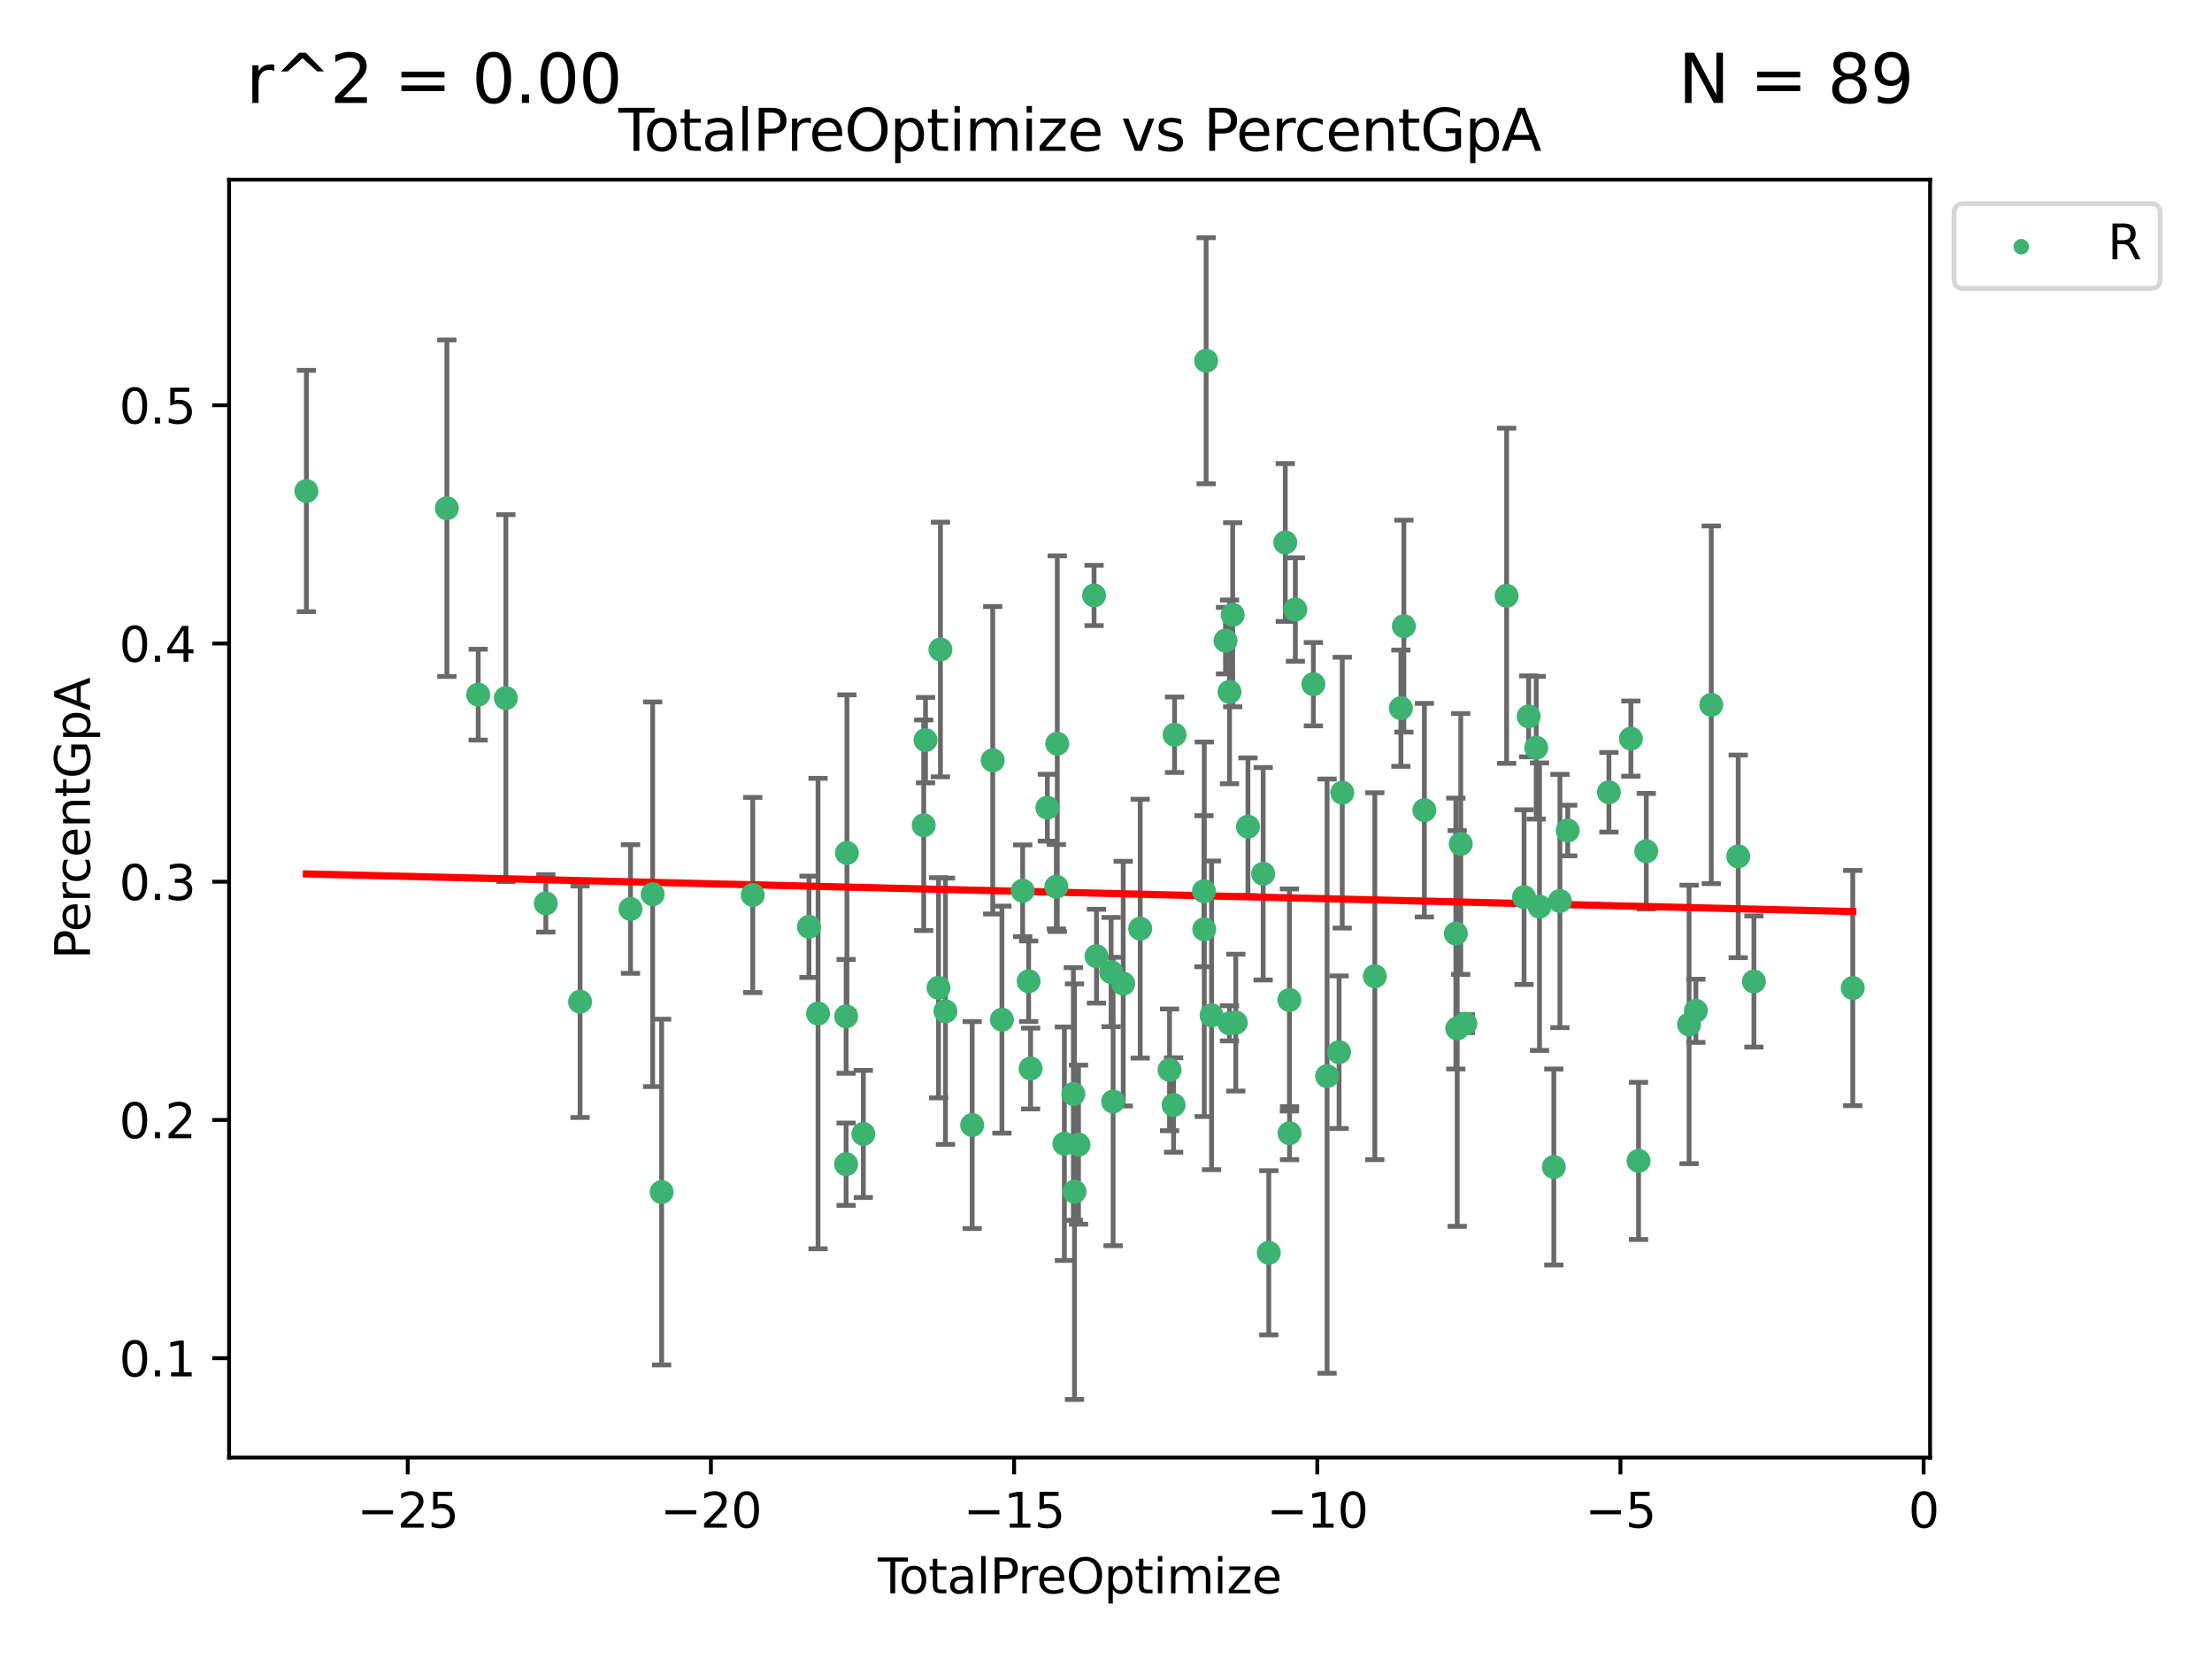<?xml version="1.0" encoding="utf-8" standalone="no"?>
<!DOCTYPE svg PUBLIC "-//W3C//DTD SVG 1.1//EN"
  "http://www.w3.org/Graphics/SVG/1.1/DTD/svg11.dtd">
<svg xmlns:xlink="http://www.w3.org/1999/xlink" width="460.8pt" height="345.6pt" viewBox="0 0 460.8 345.6" xmlns="http://www.w3.org/2000/svg" version="1.1">
 <defs>
  <style type="text/css">*{stroke-linejoin: round; stroke-linecap: butt}</style>
 </defs>
 <g id="figure_1">
  <g id="patch_1">
   <path d="M 0 345.6 
L 460.8 345.6 
L 460.8 0 
L 0 0 
z
" style="fill: #ffffff"/>
  </g>
  <g id="axes_1">
   <g id="patch_2">
    <path d="M 47.72 303.64 
L 402.07 303.64 
L 402.07 37.422 
L 47.72 37.422 
z
" style="fill: #ffffff"/>
   </g>
   <g id="PathCollection_1">
    <defs>
     <path id="m3958ab3cbc" d="M 0 1.118 
C 0.297 1.118 0.581 1 0.791 0.791 
C 1 0.581 1.118 0.297 1.118 0 
C 1.118 -0.297 1 -0.581 0.791 -0.791 
C 0.581 -1 0.297 -1.118 0 -1.118 
C -0.297 -1.118 -0.581 -1 -0.791 -0.791 
C -1 -0.581 -1.118 -0.297 -1.118 0 
C -1.118 0.297 -1 0.581 -0.791 0.791 
C -0.581 1 -0.297 1.118 0 1.118 
z
" style="stroke: #3cb371"/>
    </defs>
    <g clip-path="url(#pfe61e871d2)">
     <use xlink:href="#m3958ab3cbc" x="63.827" y="102.287" style="fill: #3cb371; stroke: #3cb371"/>
     <use xlink:href="#m3958ab3cbc" x="93.091" y="105.87" style="fill: #3cb371; stroke: #3cb371"/>
     <use xlink:href="#m3958ab3cbc" x="99.617" y="144.713" style="fill: #3cb371; stroke: #3cb371"/>
     <use xlink:href="#m3958ab3cbc" x="105.381" y="145.42" style="fill: #3cb371; stroke: #3cb371"/>
     <use xlink:href="#m3958ab3cbc" x="113.706" y="188.187" style="fill: #3cb371; stroke: #3cb371"/>
     <use xlink:href="#m3958ab3cbc" x="120.844" y="208.681" style="fill: #3cb371; stroke: #3cb371"/>
     <use xlink:href="#m3958ab3cbc" x="131.345" y="189.361" style="fill: #3cb371; stroke: #3cb371"/>
     <use xlink:href="#m3958ab3cbc" x="135.958" y="186.29" style="fill: #3cb371; stroke: #3cb371"/>
     <use xlink:href="#m3958ab3cbc" x="137.833" y="248.327" style="fill: #3cb371; stroke: #3cb371"/>
     <use xlink:href="#m3958ab3cbc" x="156.811" y="186.441" style="fill: #3cb371; stroke: #3cb371"/>
     <use xlink:href="#m3958ab3cbc" x="168.525" y="193.069" style="fill: #3cb371; stroke: #3cb371"/>
     <use xlink:href="#m3958ab3cbc" x="170.415" y="211.142" style="fill: #3cb371; stroke: #3cb371"/>
     <use xlink:href="#m3958ab3cbc" x="176.262" y="242.525" style="fill: #3cb371; stroke: #3cb371"/>
     <use xlink:href="#m3958ab3cbc" x="176.266" y="211.728" style="fill: #3cb371; stroke: #3cb371"/>
     <use xlink:href="#m3958ab3cbc" x="176.428" y="177.678" style="fill: #3cb371; stroke: #3cb371"/>
     <use xlink:href="#m3958ab3cbc" x="179.848" y="236.22" style="fill: #3cb371; stroke: #3cb371"/>
     <use xlink:href="#m3958ab3cbc" x="192.427" y="171.914" style="fill: #3cb371; stroke: #3cb371"/>
     <use xlink:href="#m3958ab3cbc" x="192.801" y="154.182" style="fill: #3cb371; stroke: #3cb371"/>
     <use xlink:href="#m3958ab3cbc" x="195.516" y="205.773" style="fill: #3cb371; stroke: #3cb371"/>
     <use xlink:href="#m3958ab3cbc" x="195.909" y="135.304" style="fill: #3cb371; stroke: #3cb371"/>
     <use xlink:href="#m3958ab3cbc" x="196.954" y="210.663" style="fill: #3cb371; stroke: #3cb371"/>
     <use xlink:href="#m3958ab3cbc" x="202.522" y="234.366" style="fill: #3cb371; stroke: #3cb371"/>
     <use xlink:href="#m3958ab3cbc" x="206.801" y="158.379" style="fill: #3cb371; stroke: #3cb371"/>
     <use xlink:href="#m3958ab3cbc" x="208.717" y="212.41" style="fill: #3cb371; stroke: #3cb371"/>
     <use xlink:href="#m3958ab3cbc" x="213.041" y="185.562" style="fill: #3cb371; stroke: #3cb371"/>
     <use xlink:href="#m3958ab3cbc" x="214.282" y="204.411" style="fill: #3cb371; stroke: #3cb371"/>
     <use xlink:href="#m3958ab3cbc" x="214.693" y="222.59" style="fill: #3cb371; stroke: #3cb371"/>
     <use xlink:href="#m3958ab3cbc" x="218.182" y="168.26" style="fill: #3cb371; stroke: #3cb371"/>
     <use xlink:href="#m3958ab3cbc" x="220.057" y="184.722" style="fill: #3cb371; stroke: #3cb371"/>
     <use xlink:href="#m3958ab3cbc" x="220.25" y="154.922" style="fill: #3cb371; stroke: #3cb371"/>
     <use xlink:href="#m3958ab3cbc" x="221.728" y="238.259" style="fill: #3cb371; stroke: #3cb371"/>
     <use xlink:href="#m3958ab3cbc" x="223.6" y="227.888" style="fill: #3cb371; stroke: #3cb371"/>
     <use xlink:href="#m3958ab3cbc" x="223.839" y="248.249" style="fill: #3cb371; stroke: #3cb371"/>
     <use xlink:href="#m3958ab3cbc" x="224.675" y="238.457" style="fill: #3cb371; stroke: #3cb371"/>
     <use xlink:href="#m3958ab3cbc" x="227.912" y="124.041" style="fill: #3cb371; stroke: #3cb371"/>
     <use xlink:href="#m3958ab3cbc" x="228.415" y="199.19" style="fill: #3cb371; stroke: #3cb371"/>
     <use xlink:href="#m3958ab3cbc" x="231.464" y="202.499" style="fill: #3cb371; stroke: #3cb371"/>
     <use xlink:href="#m3958ab3cbc" x="231.881" y="229.46" style="fill: #3cb371; stroke: #3cb371"/>
     <use xlink:href="#m3958ab3cbc" x="233.987" y="204.913" style="fill: #3cb371; stroke: #3cb371"/>
     <use xlink:href="#m3958ab3cbc" x="237.526" y="193.458" style="fill: #3cb371; stroke: #3cb371"/>
     <use xlink:href="#m3958ab3cbc" x="243.637" y="222.872" style="fill: #3cb371; stroke: #3cb371"/>
     <use xlink:href="#m3958ab3cbc" x="244.478" y="230.189" style="fill: #3cb371; stroke: #3cb371"/>
     <use xlink:href="#m3958ab3cbc" x="244.683" y="153.056" style="fill: #3cb371; stroke: #3cb371"/>
     <use xlink:href="#m3958ab3cbc" x="250.807" y="185.659" style="fill: #3cb371; stroke: #3cb371"/>
     <use xlink:href="#m3958ab3cbc" x="250.871" y="193.585" style="fill: #3cb371; stroke: #3cb371"/>
     <use xlink:href="#m3958ab3cbc" x="251.259" y="75.149" style="fill: #3cb371; stroke: #3cb371"/>
     <use xlink:href="#m3958ab3cbc" x="252.391" y="211.516" style="fill: #3cb371; stroke: #3cb371"/>
     <use xlink:href="#m3958ab3cbc" x="255.295" y="133.452" style="fill: #3cb371; stroke: #3cb371"/>
     <use xlink:href="#m3958ab3cbc" x="256.118" y="213.178" style="fill: #3cb371; stroke: #3cb371"/>
     <use xlink:href="#m3958ab3cbc" x="256.134" y="144.129" style="fill: #3cb371; stroke: #3cb371"/>
     <use xlink:href="#m3958ab3cbc" x="256.793" y="128.067" style="fill: #3cb371; stroke: #3cb371"/>
     <use xlink:href="#m3958ab3cbc" x="257.438" y="213.028" style="fill: #3cb371; stroke: #3cb371"/>
     <use xlink:href="#m3958ab3cbc" x="259.974" y="172.219" style="fill: #3cb371; stroke: #3cb371"/>
     <use xlink:href="#m3958ab3cbc" x="263.14" y="182.02" style="fill: #3cb371; stroke: #3cb371"/>
     <use xlink:href="#m3958ab3cbc" x="264.311" y="260.978" style="fill: #3cb371; stroke: #3cb371"/>
     <use xlink:href="#m3958ab3cbc" x="267.748" y="113.009" style="fill: #3cb371; stroke: #3cb371"/>
     <use xlink:href="#m3958ab3cbc" x="268.611" y="208.315" style="fill: #3cb371; stroke: #3cb371"/>
     <use xlink:href="#m3958ab3cbc" x="268.636" y="236.064" style="fill: #3cb371; stroke: #3cb371"/>
     <use xlink:href="#m3958ab3cbc" x="269.846" y="126.973" style="fill: #3cb371; stroke: #3cb371"/>
     <use xlink:href="#m3958ab3cbc" x="273.599" y="142.53" style="fill: #3cb371; stroke: #3cb371"/>
     <use xlink:href="#m3958ab3cbc" x="276.456" y="224.179" style="fill: #3cb371; stroke: #3cb371"/>
     <use xlink:href="#m3958ab3cbc" x="278.952" y="219.192" style="fill: #3cb371; stroke: #3cb371"/>
     <use xlink:href="#m3958ab3cbc" x="279.616" y="165.128" style="fill: #3cb371; stroke: #3cb371"/>
     <use xlink:href="#m3958ab3cbc" x="286.402" y="203.362" style="fill: #3cb371; stroke: #3cb371"/>
     <use xlink:href="#m3958ab3cbc" x="291.829" y="147.526" style="fill: #3cb371; stroke: #3cb371"/>
     <use xlink:href="#m3958ab3cbc" x="292.45" y="130.436" style="fill: #3cb371; stroke: #3cb371"/>
     <use xlink:href="#m3958ab3cbc" x="296.722" y="168.776" style="fill: #3cb371; stroke: #3cb371"/>
     <use xlink:href="#m3958ab3cbc" x="303.274" y="194.474" style="fill: #3cb371; stroke: #3cb371"/>
     <use xlink:href="#m3958ab3cbc" x="303.561" y="214.25" style="fill: #3cb371; stroke: #3cb371"/>
     <use xlink:href="#m3958ab3cbc" x="304.298" y="175.809" style="fill: #3cb371; stroke: #3cb371"/>
     <use xlink:href="#m3958ab3cbc" x="305.258" y="213.253" style="fill: #3cb371; stroke: #3cb371"/>
     <use xlink:href="#m3958ab3cbc" x="313.856" y="124.111" style="fill: #3cb371; stroke: #3cb371"/>
     <use xlink:href="#m3958ab3cbc" x="317.49" y="186.883" style="fill: #3cb371; stroke: #3cb371"/>
     <use xlink:href="#m3958ab3cbc" x="318.453" y="149.237" style="fill: #3cb371; stroke: #3cb371"/>
     <use xlink:href="#m3958ab3cbc" x="320.02" y="155.759" style="fill: #3cb371; stroke: #3cb371"/>
     <use xlink:href="#m3958ab3cbc" x="320.711" y="188.877" style="fill: #3cb371; stroke: #3cb371"/>
     <use xlink:href="#m3958ab3cbc" x="323.688" y="243.109" style="fill: #3cb371; stroke: #3cb371"/>
     <use xlink:href="#m3958ab3cbc" x="324.96" y="187.697" style="fill: #3cb371; stroke: #3cb371"/>
     <use xlink:href="#m3958ab3cbc" x="326.589" y="173.015" style="fill: #3cb371; stroke: #3cb371"/>
     <use xlink:href="#m3958ab3cbc" x="335.168" y="165.046" style="fill: #3cb371; stroke: #3cb371"/>
     <use xlink:href="#m3958ab3cbc" x="339.74" y="153.866" style="fill: #3cb371; stroke: #3cb371"/>
     <use xlink:href="#m3958ab3cbc" x="341.341" y="241.836" style="fill: #3cb371; stroke: #3cb371"/>
     <use xlink:href="#m3958ab3cbc" x="342.946" y="177.324" style="fill: #3cb371; stroke: #3cb371"/>
     <use xlink:href="#m3958ab3cbc" x="351.867" y="213.403" style="fill: #3cb371; stroke: #3cb371"/>
     <use xlink:href="#m3958ab3cbc" x="353.282" y="210.566" style="fill: #3cb371; stroke: #3cb371"/>
     <use xlink:href="#m3958ab3cbc" x="356.489" y="146.825" style="fill: #3cb371; stroke: #3cb371"/>
     <use xlink:href="#m3958ab3cbc" x="362.103" y="178.398" style="fill: #3cb371; stroke: #3cb371"/>
     <use xlink:href="#m3958ab3cbc" x="365.372" y="204.466" style="fill: #3cb371; stroke: #3cb371"/>
     <use xlink:href="#m3958ab3cbc" x="385.963" y="205.831" style="fill: #3cb371; stroke: #3cb371"/>
    </g>
   </g>
   <g id="matplotlib.axis_1">
    <g id="xtick_1">
     <g id="line2d_1">
      <defs>
       <path id="m797d4aa239" d="M 0 0 
L 0 3.5 
" style="stroke: #000000; stroke-width: 0.8"/>
      </defs>
      <g>
       <use xlink:href="#m797d4aa239" x="84.94" y="303.64" style="stroke: #000000; stroke-width: 0.8"/>
      </g>
     </g>
     <g id="text_1">
      <!-- −25 -->
      <g transform="translate(74.388 318.238)scale(0.1 -0.1)">
       <defs>
        <path id="DejaVuSans-2212" d="M 678 2272 
L 4684 2272 
L 4684 1741 
L 678 1741 
L 678 2272 
z
" transform="scale(0.016)"/>
        <path id="DejaVuSans-32" d="M 1228 531 
L 3431 531 
L 3431 0 
L 469 0 
L 469 531 
Q 828 903 1448 1529 
Q 2069 2156 2228 2338 
Q 2531 2678 2651 2914 
Q 2772 3150 2772 3378 
Q 2772 3750 2511 3984 
Q 2250 4219 1831 4219 
Q 1534 4219 1204 4116 
Q 875 4013 500 3803 
L 500 4441 
Q 881 4594 1212 4672 
Q 1544 4750 1819 4750 
Q 2544 4750 2975 4387 
Q 3406 4025 3406 3419 
Q 3406 3131 3298 2873 
Q 3191 2616 2906 2266 
Q 2828 2175 2409 1742 
Q 1991 1309 1228 531 
z
" transform="scale(0.016)"/>
        <path id="DejaVuSans-35" d="M 691 4666 
L 3169 4666 
L 3169 4134 
L 1269 4134 
L 1269 2991 
Q 1406 3038 1543 3061 
Q 1681 3084 1819 3084 
Q 2600 3084 3056 2656 
Q 3513 2228 3513 1497 
Q 3513 744 3044 326 
Q 2575 -91 1722 -91 
Q 1428 -91 1123 -41 
Q 819 9 494 109 
L 494 744 
Q 775 591 1075 516 
Q 1375 441 1709 441 
Q 2250 441 2565 725 
Q 2881 1009 2881 1497 
Q 2881 1984 2565 2268 
Q 2250 2553 1709 2553 
Q 1456 2553 1204 2497 
Q 953 2441 691 2322 
L 691 4666 
z
" transform="scale(0.016)"/>
       </defs>
       <use xlink:href="#DejaVuSans-2212"/>
       <use xlink:href="#DejaVuSans-32" x="83.789"/>
       <use xlink:href="#DejaVuSans-35" x="147.412"/>
      </g>
     </g>
    </g>
    <g id="xtick_2">
     <g id="line2d_2">
      <g>
       <use xlink:href="#m797d4aa239" x="148.098" y="303.64" style="stroke: #000000; stroke-width: 0.8"/>
      </g>
     </g>
     <g id="text_2">
      <!-- −20 -->
      <g transform="translate(137.545 318.238)scale(0.1 -0.1)">
       <defs>
        <path id="DejaVuSans-30" d="M 2034 4250 
Q 1547 4250 1301 3770 
Q 1056 3291 1056 2328 
Q 1056 1369 1301 889 
Q 1547 409 2034 409 
Q 2525 409 2770 889 
Q 3016 1369 3016 2328 
Q 3016 3291 2770 3770 
Q 2525 4250 2034 4250 
z
M 2034 4750 
Q 2819 4750 3233 4129 
Q 3647 3509 3647 2328 
Q 3647 1150 3233 529 
Q 2819 -91 2034 -91 
Q 1250 -91 836 529 
Q 422 1150 422 2328 
Q 422 3509 836 4129 
Q 1250 4750 2034 4750 
z
" transform="scale(0.016)"/>
       </defs>
       <use xlink:href="#DejaVuSans-2212"/>
       <use xlink:href="#DejaVuSans-32" x="83.789"/>
       <use xlink:href="#DejaVuSans-30" x="147.412"/>
      </g>
     </g>
    </g>
    <g id="xtick_3">
     <g id="line2d_3">
      <g>
       <use xlink:href="#m797d4aa239" x="211.255" y="303.64" style="stroke: #000000; stroke-width: 0.8"/>
      </g>
     </g>
     <g id="text_3">
      <!-- −15 -->
      <g transform="translate(200.703 318.238)scale(0.1 -0.1)">
       <defs>
        <path id="DejaVuSans-31" d="M 794 531 
L 1825 531 
L 1825 4091 
L 703 3866 
L 703 4441 
L 1819 4666 
L 2450 4666 
L 2450 531 
L 3481 531 
L 3481 0 
L 794 0 
L 794 531 
z
" transform="scale(0.016)"/>
       </defs>
       <use xlink:href="#DejaVuSans-2212"/>
       <use xlink:href="#DejaVuSans-31" x="83.789"/>
       <use xlink:href="#DejaVuSans-35" x="147.412"/>
      </g>
     </g>
    </g>
    <g id="xtick_4">
     <g id="line2d_4">
      <g>
       <use xlink:href="#m797d4aa239" x="274.413" y="303.64" style="stroke: #000000; stroke-width: 0.8"/>
      </g>
     </g>
     <g id="text_4">
      <!-- −10 -->
      <g transform="translate(263.86 318.238)scale(0.1 -0.1)">
       <use xlink:href="#DejaVuSans-2212"/>
       <use xlink:href="#DejaVuSans-31" x="83.789"/>
       <use xlink:href="#DejaVuSans-30" x="147.412"/>
      </g>
     </g>
    </g>
    <g id="xtick_5">
     <g id="line2d_5">
      <g>
       <use xlink:href="#m797d4aa239" x="337.57" y="303.64" style="stroke: #000000; stroke-width: 0.8"/>
      </g>
     </g>
     <g id="text_5">
      <!-- −5 -->
      <g transform="translate(330.199 318.238)scale(0.1 -0.1)">
       <use xlink:href="#DejaVuSans-2212"/>
       <use xlink:href="#DejaVuSans-35" x="83.789"/>
      </g>
     </g>
    </g>
    <g id="xtick_6">
     <g id="line2d_6">
      <g>
       <use xlink:href="#m797d4aa239" x="400.727" y="303.64" style="stroke: #000000; stroke-width: 0.8"/>
      </g>
     </g>
     <g id="text_6">
      <!-- 0 -->
      <g transform="translate(397.546 318.238)scale(0.1 -0.1)">
       <use xlink:href="#DejaVuSans-30"/>
      </g>
     </g>
    </g>
    <g id="text_7">
     <!-- TotalPreOptimize -->
     <g transform="translate(182.852 331.917)scale(0.1 -0.1)">
      <defs>
       <path id="DejaVuSans-54" d="M -19 4666 
L 3928 4666 
L 3928 4134 
L 2272 4134 
L 2272 0 
L 1638 0 
L 1638 4134 
L -19 4134 
L -19 4666 
z
" transform="scale(0.016)"/>
       <path id="DejaVuSans-6f" d="M 1959 3097 
Q 1497 3097 1228 2736 
Q 959 2375 959 1747 
Q 959 1119 1226 758 
Q 1494 397 1959 397 
Q 2419 397 2687 759 
Q 2956 1122 2956 1747 
Q 2956 2369 2687 2733 
Q 2419 3097 1959 3097 
z
M 1959 3584 
Q 2709 3584 3137 3096 
Q 3566 2609 3566 1747 
Q 3566 888 3137 398 
Q 2709 -91 1959 -91 
Q 1206 -91 779 398 
Q 353 888 353 1747 
Q 353 2609 779 3096 
Q 1206 3584 1959 3584 
z
" transform="scale(0.016)"/>
       <path id="DejaVuSans-74" d="M 1172 4494 
L 1172 3500 
L 2356 3500 
L 2356 3053 
L 1172 3053 
L 1172 1153 
Q 1172 725 1289 603 
Q 1406 481 1766 481 
L 2356 481 
L 2356 0 
L 1766 0 
Q 1100 0 847 248 
Q 594 497 594 1153 
L 594 3053 
L 172 3053 
L 172 3500 
L 594 3500 
L 594 4494 
L 1172 4494 
z
" transform="scale(0.016)"/>
       <path id="DejaVuSans-61" d="M 2194 1759 
Q 1497 1759 1228 1600 
Q 959 1441 959 1056 
Q 959 750 1161 570 
Q 1363 391 1709 391 
Q 2188 391 2477 730 
Q 2766 1069 2766 1631 
L 2766 1759 
L 2194 1759 
z
M 3341 1997 
L 3341 0 
L 2766 0 
L 2766 531 
Q 2569 213 2275 61 
Q 1981 -91 1556 -91 
Q 1019 -91 701 211 
Q 384 513 384 1019 
Q 384 1609 779 1909 
Q 1175 2209 1959 2209 
L 2766 2209 
L 2766 2266 
Q 2766 2663 2505 2880 
Q 2244 3097 1772 3097 
Q 1472 3097 1187 3025 
Q 903 2953 641 2809 
L 641 3341 
Q 956 3463 1253 3523 
Q 1550 3584 1831 3584 
Q 2591 3584 2966 3190 
Q 3341 2797 3341 1997 
z
" transform="scale(0.016)"/>
       <path id="DejaVuSans-6c" d="M 603 4863 
L 1178 4863 
L 1178 0 
L 603 0 
L 603 4863 
z
" transform="scale(0.016)"/>
       <path id="DejaVuSans-50" d="M 1259 4147 
L 1259 2394 
L 2053 2394 
Q 2494 2394 2734 2622 
Q 2975 2850 2975 3272 
Q 2975 3691 2734 3919 
Q 2494 4147 2053 4147 
L 1259 4147 
z
M 628 4666 
L 2053 4666 
Q 2838 4666 3239 4311 
Q 3641 3956 3641 3272 
Q 3641 2581 3239 2228 
Q 2838 1875 2053 1875 
L 1259 1875 
L 1259 0 
L 628 0 
L 628 4666 
z
" transform="scale(0.016)"/>
       <path id="DejaVuSans-72" d="M 2631 2963 
Q 2534 3019 2420 3045 
Q 2306 3072 2169 3072 
Q 1681 3072 1420 2755 
Q 1159 2438 1159 1844 
L 1159 0 
L 581 0 
L 581 3500 
L 1159 3500 
L 1159 2956 
Q 1341 3275 1631 3429 
Q 1922 3584 2338 3584 
Q 2397 3584 2469 3576 
Q 2541 3569 2628 3553 
L 2631 2963 
z
" transform="scale(0.016)"/>
       <path id="DejaVuSans-65" d="M 3597 1894 
L 3597 1613 
L 953 1613 
Q 991 1019 1311 708 
Q 1631 397 2203 397 
Q 2534 397 2845 478 
Q 3156 559 3463 722 
L 3463 178 
Q 3153 47 2828 -22 
Q 2503 -91 2169 -91 
Q 1331 -91 842 396 
Q 353 884 353 1716 
Q 353 2575 817 3079 
Q 1281 3584 2069 3584 
Q 2775 3584 3186 3129 
Q 3597 2675 3597 1894 
z
M 3022 2063 
Q 3016 2534 2758 2815 
Q 2500 3097 2075 3097 
Q 1594 3097 1305 2825 
Q 1016 2553 972 2059 
L 3022 2063 
z
" transform="scale(0.016)"/>
       <path id="DejaVuSans-4f" d="M 2522 4238 
Q 1834 4238 1429 3725 
Q 1025 3213 1025 2328 
Q 1025 1447 1429 934 
Q 1834 422 2522 422 
Q 3209 422 3611 934 
Q 4013 1447 4013 2328 
Q 4013 3213 3611 3725 
Q 3209 4238 2522 4238 
z
M 2522 4750 
Q 3503 4750 4090 4092 
Q 4678 3434 4678 2328 
Q 4678 1225 4090 567 
Q 3503 -91 2522 -91 
Q 1538 -91 948 565 
Q 359 1222 359 2328 
Q 359 3434 948 4092 
Q 1538 4750 2522 4750 
z
" transform="scale(0.016)"/>
       <path id="DejaVuSans-70" d="M 1159 525 
L 1159 -1331 
L 581 -1331 
L 581 3500 
L 1159 3500 
L 1159 2969 
Q 1341 3281 1617 3432 
Q 1894 3584 2278 3584 
Q 2916 3584 3314 3078 
Q 3713 2572 3713 1747 
Q 3713 922 3314 415 
Q 2916 -91 2278 -91 
Q 1894 -91 1617 61 
Q 1341 213 1159 525 
z
M 3116 1747 
Q 3116 2381 2855 2742 
Q 2594 3103 2138 3103 
Q 1681 3103 1420 2742 
Q 1159 2381 1159 1747 
Q 1159 1113 1420 752 
Q 1681 391 2138 391 
Q 2594 391 2855 752 
Q 3116 1113 3116 1747 
z
" transform="scale(0.016)"/>
       <path id="DejaVuSans-69" d="M 603 3500 
L 1178 3500 
L 1178 0 
L 603 0 
L 603 3500 
z
M 603 4863 
L 1178 4863 
L 1178 4134 
L 603 4134 
L 603 4863 
z
" transform="scale(0.016)"/>
       <path id="DejaVuSans-6d" d="M 3328 2828 
Q 3544 3216 3844 3400 
Q 4144 3584 4550 3584 
Q 5097 3584 5394 3201 
Q 5691 2819 5691 2113 
L 5691 0 
L 5113 0 
L 5113 2094 
Q 5113 2597 4934 2840 
Q 4756 3084 4391 3084 
Q 3944 3084 3684 2787 
Q 3425 2491 3425 1978 
L 3425 0 
L 2847 0 
L 2847 2094 
Q 2847 2600 2669 2842 
Q 2491 3084 2119 3084 
Q 1678 3084 1418 2786 
Q 1159 2488 1159 1978 
L 1159 0 
L 581 0 
L 581 3500 
L 1159 3500 
L 1159 2956 
Q 1356 3278 1631 3431 
Q 1906 3584 2284 3584 
Q 2666 3584 2933 3390 
Q 3200 3197 3328 2828 
z
" transform="scale(0.016)"/>
       <path id="DejaVuSans-7a" d="M 353 3500 
L 3084 3500 
L 3084 2975 
L 922 459 
L 3084 459 
L 3084 0 
L 275 0 
L 275 525 
L 2438 3041 
L 353 3041 
L 353 3500 
z
" transform="scale(0.016)"/>
      </defs>
      <use xlink:href="#DejaVuSans-54"/>
      <use xlink:href="#DejaVuSans-6f" x="44.084"/>
      <use xlink:href="#DejaVuSans-74" x="105.266"/>
      <use xlink:href="#DejaVuSans-61" x="144.475"/>
      <use xlink:href="#DejaVuSans-6c" x="205.754"/>
      <use xlink:href="#DejaVuSans-50" x="233.537"/>
      <use xlink:href="#DejaVuSans-72" x="292.09"/>
      <use xlink:href="#DejaVuSans-65" x="330.953"/>
      <use xlink:href="#DejaVuSans-4f" x="392.477"/>
      <use xlink:href="#DejaVuSans-70" x="471.188"/>
      <use xlink:href="#DejaVuSans-74" x="534.664"/>
      <use xlink:href="#DejaVuSans-69" x="573.873"/>
      <use xlink:href="#DejaVuSans-6d" x="601.656"/>
      <use xlink:href="#DejaVuSans-69" x="699.068"/>
      <use xlink:href="#DejaVuSans-7a" x="726.852"/>
      <use xlink:href="#DejaVuSans-65" x="779.342"/>
     </g>
    </g>
   </g>
   <g id="matplotlib.axis_2">
    <g id="ytick_1">
     <g id="line2d_7">
      <defs>
       <path id="md5e2934826" d="M 0 0 
L -3.5 0 
" style="stroke: #000000; stroke-width: 0.8"/>
      </defs>
      <g>
       <use xlink:href="#md5e2934826" x="47.72" y="282.932" style="stroke: #000000; stroke-width: 0.8"/>
      </g>
     </g>
     <g id="text_8">
      <!-- 0.1 -->
      <g transform="translate(24.817 286.731)scale(0.1 -0.1)">
       <defs>
        <path id="DejaVuSans-2e" d="M 684 794 
L 1344 794 
L 1344 0 
L 684 0 
L 684 794 
z
" transform="scale(0.016)"/>
       </defs>
       <use xlink:href="#DejaVuSans-30"/>
       <use xlink:href="#DejaVuSans-2e" x="63.623"/>
       <use xlink:href="#DejaVuSans-31" x="95.41"/>
      </g>
     </g>
    </g>
    <g id="ytick_2">
     <g id="line2d_8">
      <g>
       <use xlink:href="#md5e2934826" x="47.72" y="233.306" style="stroke: #000000; stroke-width: 0.8"/>
      </g>
     </g>
     <g id="text_9">
      <!-- 0.2 -->
      <g transform="translate(24.817 237.105)scale(0.1 -0.1)">
       <use xlink:href="#DejaVuSans-30"/>
       <use xlink:href="#DejaVuSans-2e" x="63.623"/>
       <use xlink:href="#DejaVuSans-32" x="95.41"/>
      </g>
     </g>
    </g>
    <g id="ytick_3">
     <g id="line2d_9">
      <g>
       <use xlink:href="#md5e2934826" x="47.72" y="183.679" style="stroke: #000000; stroke-width: 0.8"/>
      </g>
     </g>
     <g id="text_10">
      <!-- 0.3 -->
      <g transform="translate(24.817 187.479)scale(0.1 -0.1)">
       <defs>
        <path id="DejaVuSans-33" d="M 2597 2516 
Q 3050 2419 3304 2112 
Q 3559 1806 3559 1356 
Q 3559 666 3084 287 
Q 2609 -91 1734 -91 
Q 1441 -91 1130 -33 
Q 819 25 488 141 
L 488 750 
Q 750 597 1062 519 
Q 1375 441 1716 441 
Q 2309 441 2620 675 
Q 2931 909 2931 1356 
Q 2931 1769 2642 2001 
Q 2353 2234 1838 2234 
L 1294 2234 
L 1294 2753 
L 1863 2753 
Q 2328 2753 2575 2939 
Q 2822 3125 2822 3475 
Q 2822 3834 2567 4026 
Q 2313 4219 1838 4219 
Q 1578 4219 1281 4162 
Q 984 4106 628 3988 
L 628 4550 
Q 988 4650 1302 4700 
Q 1616 4750 1894 4750 
Q 2613 4750 3031 4423 
Q 3450 4097 3450 3541 
Q 3450 3153 3228 2886 
Q 3006 2619 2597 2516 
z
" transform="scale(0.016)"/>
       </defs>
       <use xlink:href="#DejaVuSans-30"/>
       <use xlink:href="#DejaVuSans-2e" x="63.623"/>
       <use xlink:href="#DejaVuSans-33" x="95.41"/>
      </g>
     </g>
    </g>
    <g id="ytick_4">
     <g id="line2d_10">
      <g>
       <use xlink:href="#md5e2934826" x="47.72" y="134.053" style="stroke: #000000; stroke-width: 0.8"/>
      </g>
     </g>
     <g id="text_11">
      <!-- 0.4 -->
      <g transform="translate(24.817 137.852)scale(0.1 -0.1)">
       <defs>
        <path id="DejaVuSans-34" d="M 2419 4116 
L 825 1625 
L 2419 1625 
L 2419 4116 
z
M 2253 4666 
L 3047 4666 
L 3047 1625 
L 3713 1625 
L 3713 1100 
L 3047 1100 
L 3047 0 
L 2419 0 
L 2419 1100 
L 313 1100 
L 313 1709 
L 2253 4666 
z
" transform="scale(0.016)"/>
       </defs>
       <use xlink:href="#DejaVuSans-30"/>
       <use xlink:href="#DejaVuSans-2e" x="63.623"/>
       <use xlink:href="#DejaVuSans-34" x="95.41"/>
      </g>
     </g>
    </g>
    <g id="ytick_5">
     <g id="line2d_11">
      <g>
       <use xlink:href="#md5e2934826" x="47.72" y="84.427" style="stroke: #000000; stroke-width: 0.8"/>
      </g>
     </g>
     <g id="text_12">
      <!-- 0.5 -->
      <g transform="translate(24.817 88.226)scale(0.1 -0.1)">
       <use xlink:href="#DejaVuSans-30"/>
       <use xlink:href="#DejaVuSans-2e" x="63.623"/>
       <use xlink:href="#DejaVuSans-35" x="95.41"/>
      </g>
     </g>
    </g>
    <g id="text_13">
     <!-- PercentGpA -->
     <g transform="translate(18.737 199.807)rotate(-90)scale(0.1 -0.1)">
      <defs>
       <path id="DejaVuSans-63" d="M 3122 3366 
L 3122 2828 
Q 2878 2963 2633 3030 
Q 2388 3097 2138 3097 
Q 1578 3097 1268 2742 
Q 959 2388 959 1747 
Q 959 1106 1268 751 
Q 1578 397 2138 397 
Q 2388 397 2633 464 
Q 2878 531 3122 666 
L 3122 134 
Q 2881 22 2623 -34 
Q 2366 -91 2075 -91 
Q 1284 -91 818 406 
Q 353 903 353 1747 
Q 353 2603 823 3093 
Q 1294 3584 2113 3584 
Q 2378 3584 2631 3529 
Q 2884 3475 3122 3366 
z
" transform="scale(0.016)"/>
       <path id="DejaVuSans-6e" d="M 3513 2113 
L 3513 0 
L 2938 0 
L 2938 2094 
Q 2938 2591 2744 2837 
Q 2550 3084 2163 3084 
Q 1697 3084 1428 2787 
Q 1159 2491 1159 1978 
L 1159 0 
L 581 0 
L 581 3500 
L 1159 3500 
L 1159 2956 
Q 1366 3272 1645 3428 
Q 1925 3584 2291 3584 
Q 2894 3584 3203 3211 
Q 3513 2838 3513 2113 
z
" transform="scale(0.016)"/>
       <path id="DejaVuSans-47" d="M 3809 666 
L 3809 1919 
L 2778 1919 
L 2778 2438 
L 4434 2438 
L 4434 434 
Q 4069 175 3628 42 
Q 3188 -91 2688 -91 
Q 1594 -91 976 548 
Q 359 1188 359 2328 
Q 359 3472 976 4111 
Q 1594 4750 2688 4750 
Q 3144 4750 3555 4637 
Q 3966 4525 4313 4306 
L 4313 3634 
Q 3963 3931 3569 4081 
Q 3175 4231 2741 4231 
Q 1884 4231 1454 3753 
Q 1025 3275 1025 2328 
Q 1025 1384 1454 906 
Q 1884 428 2741 428 
Q 3075 428 3337 486 
Q 3600 544 3809 666 
z
" transform="scale(0.016)"/>
       <path id="DejaVuSans-41" d="M 2188 4044 
L 1331 1722 
L 3047 1722 
L 2188 4044 
z
M 1831 4666 
L 2547 4666 
L 4325 0 
L 3669 0 
L 3244 1197 
L 1141 1197 
L 716 0 
L 50 0 
L 1831 4666 
z
" transform="scale(0.016)"/>
      </defs>
      <use xlink:href="#DejaVuSans-50"/>
      <use xlink:href="#DejaVuSans-65" x="56.678"/>
      <use xlink:href="#DejaVuSans-72" x="118.201"/>
      <use xlink:href="#DejaVuSans-63" x="157.064"/>
      <use xlink:href="#DejaVuSans-65" x="212.045"/>
      <use xlink:href="#DejaVuSans-6e" x="273.568"/>
      <use xlink:href="#DejaVuSans-74" x="336.947"/>
      <use xlink:href="#DejaVuSans-47" x="376.156"/>
      <use xlink:href="#DejaVuSans-70" x="453.646"/>
      <use xlink:href="#DejaVuSans-41" x="517.123"/>
     </g>
    </g>
   </g>
   <g id="LineCollection_1">
    <path d="M 63.827 127.419 
L 63.827 77.154 
" clip-path="url(#pfe61e871d2)" style="fill: none; stroke: #696969"/>
    <path d="M 93.091 140.921 
L 93.091 70.819 
" clip-path="url(#pfe61e871d2)" style="fill: none; stroke: #696969"/>
    <path d="M 99.617 154.175 
L 99.617 135.25 
" clip-path="url(#pfe61e871d2)" style="fill: none; stroke: #696969"/>
    <path d="M 105.381 183.631 
L 105.381 107.21 
" clip-path="url(#pfe61e871d2)" style="fill: none; stroke: #696969"/>
    <path d="M 113.706 194.166 
L 113.706 182.208 
" clip-path="url(#pfe61e871d2)" style="fill: none; stroke: #696969"/>
    <path d="M 120.844 232.787 
L 120.844 184.574 
" clip-path="url(#pfe61e871d2)" style="fill: none; stroke: #696969"/>
    <path d="M 131.345 202.755 
L 131.345 175.966 
" clip-path="url(#pfe61e871d2)" style="fill: none; stroke: #696969"/>
    <path d="M 135.958 226.349 
L 135.958 146.232 
" clip-path="url(#pfe61e871d2)" style="fill: none; stroke: #696969"/>
    <path d="M 137.833 284.34 
L 137.833 212.314 
" clip-path="url(#pfe61e871d2)" style="fill: none; stroke: #696969"/>
    <path d="M 156.811 206.768 
L 156.811 166.114 
" clip-path="url(#pfe61e871d2)" style="fill: none; stroke: #696969"/>
    <path d="M 168.525 203.625 
L 168.525 182.513 
" clip-path="url(#pfe61e871d2)" style="fill: none; stroke: #696969"/>
    <path d="M 170.415 260.145 
L 170.415 162.138 
" clip-path="url(#pfe61e871d2)" style="fill: none; stroke: #696969"/>
    <path d="M 176.262 251.101 
L 176.262 233.949 
" clip-path="url(#pfe61e871d2)" style="fill: none; stroke: #696969"/>
    <path d="M 176.266 223.58 
L 176.266 199.875 
" clip-path="url(#pfe61e871d2)" style="fill: none; stroke: #696969"/>
    <path d="M 176.428 210.61 
L 176.428 144.745 
" clip-path="url(#pfe61e871d2)" style="fill: none; stroke: #696969"/>
    <path d="M 179.848 249.463 
L 179.848 222.976 
" clip-path="url(#pfe61e871d2)" style="fill: none; stroke: #696969"/>
    <path d="M 192.427 193.846 
L 192.427 149.981 
" clip-path="url(#pfe61e871d2)" style="fill: none; stroke: #696969"/>
    <path d="M 192.801 163.078 
L 192.801 145.287 
" clip-path="url(#pfe61e871d2)" style="fill: none; stroke: #696969"/>
    <path d="M 195.516 228.707 
L 195.516 182.839 
" clip-path="url(#pfe61e871d2)" style="fill: none; stroke: #696969"/>
    <path d="M 195.909 161.83 
L 195.909 108.778 
" clip-path="url(#pfe61e871d2)" style="fill: none; stroke: #696969"/>
    <path d="M 196.954 238.403 
L 196.954 182.923 
" clip-path="url(#pfe61e871d2)" style="fill: none; stroke: #696969"/>
    <path d="M 202.522 255.929 
L 202.522 212.802 
" clip-path="url(#pfe61e871d2)" style="fill: none; stroke: #696969"/>
    <path d="M 206.801 190.403 
L 206.801 126.354 
" clip-path="url(#pfe61e871d2)" style="fill: none; stroke: #696969"/>
    <path d="M 208.717 236.054 
L 208.717 188.766 
" clip-path="url(#pfe61e871d2)" style="fill: none; stroke: #696969"/>
    <path d="M 213.041 195.114 
L 213.041 176.01 
" clip-path="url(#pfe61e871d2)" style="fill: none; stroke: #696969"/>
    <path d="M 214.282 212.799 
L 214.282 196.023 
" clip-path="url(#pfe61e871d2)" style="fill: none; stroke: #696969"/>
    <path d="M 214.693 231.007 
L 214.693 214.173 
" clip-path="url(#pfe61e871d2)" style="fill: none; stroke: #696969"/>
    <path d="M 218.182 175.221 
L 218.182 161.298 
" clip-path="url(#pfe61e871d2)" style="fill: none; stroke: #696969"/>
    <path d="M 220.057 193.509 
L 220.057 175.935 
" clip-path="url(#pfe61e871d2)" style="fill: none; stroke: #696969"/>
    <path d="M 220.25 194.044 
L 220.25 115.8 
" clip-path="url(#pfe61e871d2)" style="fill: none; stroke: #696969"/>
    <path d="M 221.728 262.573 
L 221.728 213.944 
" clip-path="url(#pfe61e871d2)" style="fill: none; stroke: #696969"/>
    <path d="M 223.6 254.2 
L 223.6 201.577 
" clip-path="url(#pfe61e871d2)" style="fill: none; stroke: #696969"/>
    <path d="M 223.839 291.539 
L 223.839 204.959 
" clip-path="url(#pfe61e871d2)" style="fill: none; stroke: #696969"/>
    <path d="M 224.675 255.021 
L 224.675 221.893 
" clip-path="url(#pfe61e871d2)" style="fill: none; stroke: #696969"/>
    <path d="M 227.912 130.32 
L 227.912 117.761 
" clip-path="url(#pfe61e871d2)" style="fill: none; stroke: #696969"/>
    <path d="M 228.415 208.967 
L 228.415 189.413 
" clip-path="url(#pfe61e871d2)" style="fill: none; stroke: #696969"/>
    <path d="M 231.464 213.874 
L 231.464 191.124 
" clip-path="url(#pfe61e871d2)" style="fill: none; stroke: #696969"/>
    <path d="M 231.881 259.505 
L 231.881 199.416 
" clip-path="url(#pfe61e871d2)" style="fill: none; stroke: #696969"/>
    <path d="M 233.987 230.396 
L 233.987 179.43 
" clip-path="url(#pfe61e871d2)" style="fill: none; stroke: #696969"/>
    <path d="M 237.526 220.414 
L 237.526 166.503 
" clip-path="url(#pfe61e871d2)" style="fill: none; stroke: #696969"/>
    <path d="M 243.637 235.549 
L 243.637 210.195 
" clip-path="url(#pfe61e871d2)" style="fill: none; stroke: #696969"/>
    <path d="M 244.478 240.024 
L 244.478 220.354 
" clip-path="url(#pfe61e871d2)" style="fill: none; stroke: #696969"/>
    <path d="M 244.683 160.914 
L 244.683 145.198 
" clip-path="url(#pfe61e871d2)" style="fill: none; stroke: #696969"/>
    <path d="M 250.807 201.397 
L 250.807 169.92 
" clip-path="url(#pfe61e871d2)" style="fill: none; stroke: #696969"/>
    <path d="M 250.871 232.593 
L 250.871 154.576 
" clip-path="url(#pfe61e871d2)" style="fill: none; stroke: #696969"/>
    <path d="M 251.259 100.776 
L 251.259 49.523 
" clip-path="url(#pfe61e871d2)" style="fill: none; stroke: #696969"/>
    <path d="M 252.391 243.667 
L 252.391 179.364 
" clip-path="url(#pfe61e871d2)" style="fill: none; stroke: #696969"/>
    <path d="M 255.295 140.377 
L 255.295 126.526 
" clip-path="url(#pfe61e871d2)" style="fill: none; stroke: #696969"/>
    <path d="M 256.118 216.839 
L 256.118 209.517 
" clip-path="url(#pfe61e871d2)" style="fill: none; stroke: #696969"/>
    <path d="M 256.134 163.264 
L 256.134 124.994 
" clip-path="url(#pfe61e871d2)" style="fill: none; stroke: #696969"/>
    <path d="M 256.793 147.242 
L 256.793 108.893 
" clip-path="url(#pfe61e871d2)" style="fill: none; stroke: #696969"/>
    <path d="M 257.438 227.281 
L 257.438 198.776 
" clip-path="url(#pfe61e871d2)" style="fill: none; stroke: #696969"/>
    <path d="M 259.974 186.555 
L 259.974 157.882 
" clip-path="url(#pfe61e871d2)" style="fill: none; stroke: #696969"/>
    <path d="M 263.14 204.146 
L 263.14 159.893 
" clip-path="url(#pfe61e871d2)" style="fill: none; stroke: #696969"/>
    <path d="M 264.311 278.083 
L 264.311 243.873 
" clip-path="url(#pfe61e871d2)" style="fill: none; stroke: #696969"/>
    <path d="M 267.748 129.447 
L 267.748 96.57 
" clip-path="url(#pfe61e871d2)" style="fill: none; stroke: #696969"/>
    <path d="M 268.611 231.447 
L 268.611 185.182 
" clip-path="url(#pfe61e871d2)" style="fill: none; stroke: #696969"/>
    <path d="M 268.636 241.581 
L 268.636 230.547 
" clip-path="url(#pfe61e871d2)" style="fill: none; stroke: #696969"/>
    <path d="M 269.846 137.748 
L 269.846 116.197 
" clip-path="url(#pfe61e871d2)" style="fill: none; stroke: #696969"/>
    <path d="M 273.599 151.212 
L 273.599 133.849 
" clip-path="url(#pfe61e871d2)" style="fill: none; stroke: #696969"/>
    <path d="M 276.456 286.069 
L 276.456 162.289 
" clip-path="url(#pfe61e871d2)" style="fill: none; stroke: #696969"/>
    <path d="M 278.952 235.086 
L 278.952 203.298 
" clip-path="url(#pfe61e871d2)" style="fill: none; stroke: #696969"/>
    <path d="M 279.616 193.336 
L 279.616 136.919 
" clip-path="url(#pfe61e871d2)" style="fill: none; stroke: #696969"/>
    <path d="M 286.402 241.576 
L 286.402 165.147 
" clip-path="url(#pfe61e871d2)" style="fill: none; stroke: #696969"/>
    <path d="M 291.829 159.636 
L 291.829 135.416 
" clip-path="url(#pfe61e871d2)" style="fill: none; stroke: #696969"/>
    <path d="M 292.45 152.512 
L 292.45 108.36 
" clip-path="url(#pfe61e871d2)" style="fill: none; stroke: #696969"/>
    <path d="M 296.722 191.024 
L 296.722 146.527 
" clip-path="url(#pfe61e871d2)" style="fill: none; stroke: #696969"/>
    <path d="M 303.274 222.686 
L 303.274 166.261 
" clip-path="url(#pfe61e871d2)" style="fill: none; stroke: #696969"/>
    <path d="M 303.561 255.467 
L 303.561 173.033 
" clip-path="url(#pfe61e871d2)" style="fill: none; stroke: #696969"/>
    <path d="M 304.298 202.979 
L 304.298 148.639 
" clip-path="url(#pfe61e871d2)" style="fill: none; stroke: #696969"/>
    <path d="M 305.258 215.138 
L 305.258 211.368 
" clip-path="url(#pfe61e871d2)" style="fill: none; stroke: #696969"/>
    <path d="M 313.856 159.026 
L 313.856 89.196 
" clip-path="url(#pfe61e871d2)" style="fill: none; stroke: #696969"/>
    <path d="M 317.49 205.076 
L 317.49 168.689 
" clip-path="url(#pfe61e871d2)" style="fill: none; stroke: #696969"/>
    <path d="M 318.453 157.668 
L 318.453 140.806 
" clip-path="url(#pfe61e871d2)" style="fill: none; stroke: #696969"/>
    <path d="M 320.02 170.622 
L 320.02 140.897 
" clip-path="url(#pfe61e871d2)" style="fill: none; stroke: #696969"/>
    <path d="M 320.711 218.824 
L 320.711 158.931 
" clip-path="url(#pfe61e871d2)" style="fill: none; stroke: #696969"/>
    <path d="M 323.688 263.52 
L 323.688 222.697 
" clip-path="url(#pfe61e871d2)" style="fill: none; stroke: #696969"/>
    <path d="M 324.96 214.077 
L 324.96 161.316 
" clip-path="url(#pfe61e871d2)" style="fill: none; stroke: #696969"/>
    <path d="M 326.589 178.291 
L 326.589 167.74 
" clip-path="url(#pfe61e871d2)" style="fill: none; stroke: #696969"/>
    <path d="M 335.168 173.341 
L 335.168 156.752 
" clip-path="url(#pfe61e871d2)" style="fill: none; stroke: #696969"/>
    <path d="M 339.74 161.7 
L 339.74 146.033 
" clip-path="url(#pfe61e871d2)" style="fill: none; stroke: #696969"/>
    <path d="M 341.341 258.209 
L 341.341 225.462 
" clip-path="url(#pfe61e871d2)" style="fill: none; stroke: #696969"/>
    <path d="M 342.946 189.363 
L 342.946 165.284 
" clip-path="url(#pfe61e871d2)" style="fill: none; stroke: #696969"/>
    <path d="M 351.867 242.411 
L 351.867 184.396 
" clip-path="url(#pfe61e871d2)" style="fill: none; stroke: #696969"/>
    <path d="M 353.282 217.143 
L 353.282 203.989 
" clip-path="url(#pfe61e871d2)" style="fill: none; stroke: #696969"/>
    <path d="M 356.489 184.082 
L 356.489 109.568 
" clip-path="url(#pfe61e871d2)" style="fill: none; stroke: #696969"/>
    <path d="M 362.103 199.501 
L 362.103 157.295 
" clip-path="url(#pfe61e871d2)" style="fill: none; stroke: #696969"/>
    <path d="M 365.372 218.125 
L 365.372 190.808 
" clip-path="url(#pfe61e871d2)" style="fill: none; stroke: #696969"/>
    <path d="M 385.963 230.328 
L 385.963 181.334 
" clip-path="url(#pfe61e871d2)" style="fill: none; stroke: #696969"/>
   </g>
   <g id="line2d_12">
    <defs>
     <path id="m5d9df7fb6e" d="M 2 0 
L -2 -0 
" style="stroke: #696969"/>
    </defs>
    <g clip-path="url(#pfe61e871d2)">
     <use xlink:href="#m5d9df7fb6e" x="63.827" y="127.419" style="fill: #696969; stroke: #696969"/>
     <use xlink:href="#m5d9df7fb6e" x="93.091" y="140.921" style="fill: #696969; stroke: #696969"/>
     <use xlink:href="#m5d9df7fb6e" x="99.617" y="154.175" style="fill: #696969; stroke: #696969"/>
     <use xlink:href="#m5d9df7fb6e" x="105.381" y="183.631" style="fill: #696969; stroke: #696969"/>
     <use xlink:href="#m5d9df7fb6e" x="113.706" y="194.166" style="fill: #696969; stroke: #696969"/>
     <use xlink:href="#m5d9df7fb6e" x="120.844" y="232.787" style="fill: #696969; stroke: #696969"/>
     <use xlink:href="#m5d9df7fb6e" x="131.345" y="202.755" style="fill: #696969; stroke: #696969"/>
     <use xlink:href="#m5d9df7fb6e" x="135.958" y="226.349" style="fill: #696969; stroke: #696969"/>
     <use xlink:href="#m5d9df7fb6e" x="137.833" y="284.34" style="fill: #696969; stroke: #696969"/>
     <use xlink:href="#m5d9df7fb6e" x="156.811" y="206.768" style="fill: #696969; stroke: #696969"/>
     <use xlink:href="#m5d9df7fb6e" x="168.525" y="203.625" style="fill: #696969; stroke: #696969"/>
     <use xlink:href="#m5d9df7fb6e" x="170.415" y="260.145" style="fill: #696969; stroke: #696969"/>
     <use xlink:href="#m5d9df7fb6e" x="176.262" y="251.101" style="fill: #696969; stroke: #696969"/>
     <use xlink:href="#m5d9df7fb6e" x="176.266" y="223.58" style="fill: #696969; stroke: #696969"/>
     <use xlink:href="#m5d9df7fb6e" x="176.428" y="210.61" style="fill: #696969; stroke: #696969"/>
     <use xlink:href="#m5d9df7fb6e" x="179.848" y="249.463" style="fill: #696969; stroke: #696969"/>
     <use xlink:href="#m5d9df7fb6e" x="192.427" y="193.846" style="fill: #696969; stroke: #696969"/>
     <use xlink:href="#m5d9df7fb6e" x="192.801" y="163.078" style="fill: #696969; stroke: #696969"/>
     <use xlink:href="#m5d9df7fb6e" x="195.516" y="228.707" style="fill: #696969; stroke: #696969"/>
     <use xlink:href="#m5d9df7fb6e" x="195.909" y="161.83" style="fill: #696969; stroke: #696969"/>
     <use xlink:href="#m5d9df7fb6e" x="196.954" y="238.403" style="fill: #696969; stroke: #696969"/>
     <use xlink:href="#m5d9df7fb6e" x="202.522" y="255.929" style="fill: #696969; stroke: #696969"/>
     <use xlink:href="#m5d9df7fb6e" x="206.801" y="190.403" style="fill: #696969; stroke: #696969"/>
     <use xlink:href="#m5d9df7fb6e" x="208.717" y="236.054" style="fill: #696969; stroke: #696969"/>
     <use xlink:href="#m5d9df7fb6e" x="213.041" y="195.114" style="fill: #696969; stroke: #696969"/>
     <use xlink:href="#m5d9df7fb6e" x="214.282" y="212.799" style="fill: #696969; stroke: #696969"/>
     <use xlink:href="#m5d9df7fb6e" x="214.693" y="231.007" style="fill: #696969; stroke: #696969"/>
     <use xlink:href="#m5d9df7fb6e" x="218.182" y="175.221" style="fill: #696969; stroke: #696969"/>
     <use xlink:href="#m5d9df7fb6e" x="220.057" y="193.509" style="fill: #696969; stroke: #696969"/>
     <use xlink:href="#m5d9df7fb6e" x="220.25" y="194.044" style="fill: #696969; stroke: #696969"/>
     <use xlink:href="#m5d9df7fb6e" x="221.728" y="262.573" style="fill: #696969; stroke: #696969"/>
     <use xlink:href="#m5d9df7fb6e" x="223.6" y="254.2" style="fill: #696969; stroke: #696969"/>
     <use xlink:href="#m5d9df7fb6e" x="223.839" y="291.539" style="fill: #696969; stroke: #696969"/>
     <use xlink:href="#m5d9df7fb6e" x="224.675" y="255.021" style="fill: #696969; stroke: #696969"/>
     <use xlink:href="#m5d9df7fb6e" x="227.912" y="130.32" style="fill: #696969; stroke: #696969"/>
     <use xlink:href="#m5d9df7fb6e" x="228.415" y="208.967" style="fill: #696969; stroke: #696969"/>
     <use xlink:href="#m5d9df7fb6e" x="231.464" y="213.874" style="fill: #696969; stroke: #696969"/>
     <use xlink:href="#m5d9df7fb6e" x="231.881" y="259.505" style="fill: #696969; stroke: #696969"/>
     <use xlink:href="#m5d9df7fb6e" x="233.987" y="230.396" style="fill: #696969; stroke: #696969"/>
     <use xlink:href="#m5d9df7fb6e" x="237.526" y="220.414" style="fill: #696969; stroke: #696969"/>
     <use xlink:href="#m5d9df7fb6e" x="243.637" y="235.549" style="fill: #696969; stroke: #696969"/>
     <use xlink:href="#m5d9df7fb6e" x="244.478" y="240.024" style="fill: #696969; stroke: #696969"/>
     <use xlink:href="#m5d9df7fb6e" x="244.683" y="160.914" style="fill: #696969; stroke: #696969"/>
     <use xlink:href="#m5d9df7fb6e" x="250.807" y="201.397" style="fill: #696969; stroke: #696969"/>
     <use xlink:href="#m5d9df7fb6e" x="250.871" y="232.593" style="fill: #696969; stroke: #696969"/>
     <use xlink:href="#m5d9df7fb6e" x="251.259" y="100.776" style="fill: #696969; stroke: #696969"/>
     <use xlink:href="#m5d9df7fb6e" x="252.391" y="243.667" style="fill: #696969; stroke: #696969"/>
     <use xlink:href="#m5d9df7fb6e" x="255.295" y="140.377" style="fill: #696969; stroke: #696969"/>
     <use xlink:href="#m5d9df7fb6e" x="256.118" y="216.839" style="fill: #696969; stroke: #696969"/>
     <use xlink:href="#m5d9df7fb6e" x="256.134" y="163.264" style="fill: #696969; stroke: #696969"/>
     <use xlink:href="#m5d9df7fb6e" x="256.793" y="147.242" style="fill: #696969; stroke: #696969"/>
     <use xlink:href="#m5d9df7fb6e" x="257.438" y="227.281" style="fill: #696969; stroke: #696969"/>
     <use xlink:href="#m5d9df7fb6e" x="259.974" y="186.555" style="fill: #696969; stroke: #696969"/>
     <use xlink:href="#m5d9df7fb6e" x="263.14" y="204.146" style="fill: #696969; stroke: #696969"/>
     <use xlink:href="#m5d9df7fb6e" x="264.311" y="278.083" style="fill: #696969; stroke: #696969"/>
     <use xlink:href="#m5d9df7fb6e" x="267.748" y="129.447" style="fill: #696969; stroke: #696969"/>
     <use xlink:href="#m5d9df7fb6e" x="268.611" y="231.447" style="fill: #696969; stroke: #696969"/>
     <use xlink:href="#m5d9df7fb6e" x="268.636" y="241.581" style="fill: #696969; stroke: #696969"/>
     <use xlink:href="#m5d9df7fb6e" x="269.846" y="137.748" style="fill: #696969; stroke: #696969"/>
     <use xlink:href="#m5d9df7fb6e" x="273.599" y="151.212" style="fill: #696969; stroke: #696969"/>
     <use xlink:href="#m5d9df7fb6e" x="276.456" y="286.069" style="fill: #696969; stroke: #696969"/>
     <use xlink:href="#m5d9df7fb6e" x="278.952" y="235.086" style="fill: #696969; stroke: #696969"/>
     <use xlink:href="#m5d9df7fb6e" x="279.616" y="193.336" style="fill: #696969; stroke: #696969"/>
     <use xlink:href="#m5d9df7fb6e" x="286.402" y="241.576" style="fill: #696969; stroke: #696969"/>
     <use xlink:href="#m5d9df7fb6e" x="291.829" y="159.636" style="fill: #696969; stroke: #696969"/>
     <use xlink:href="#m5d9df7fb6e" x="292.45" y="152.512" style="fill: #696969; stroke: #696969"/>
     <use xlink:href="#m5d9df7fb6e" x="296.722" y="191.024" style="fill: #696969; stroke: #696969"/>
     <use xlink:href="#m5d9df7fb6e" x="303.274" y="222.686" style="fill: #696969; stroke: #696969"/>
     <use xlink:href="#m5d9df7fb6e" x="303.561" y="255.467" style="fill: #696969; stroke: #696969"/>
     <use xlink:href="#m5d9df7fb6e" x="304.298" y="202.979" style="fill: #696969; stroke: #696969"/>
     <use xlink:href="#m5d9df7fb6e" x="305.258" y="215.138" style="fill: #696969; stroke: #696969"/>
     <use xlink:href="#m5d9df7fb6e" x="313.856" y="159.026" style="fill: #696969; stroke: #696969"/>
     <use xlink:href="#m5d9df7fb6e" x="317.49" y="205.076" style="fill: #696969; stroke: #696969"/>
     <use xlink:href="#m5d9df7fb6e" x="318.453" y="157.668" style="fill: #696969; stroke: #696969"/>
     <use xlink:href="#m5d9df7fb6e" x="320.02" y="170.622" style="fill: #696969; stroke: #696969"/>
     <use xlink:href="#m5d9df7fb6e" x="320.711" y="218.824" style="fill: #696969; stroke: #696969"/>
     <use xlink:href="#m5d9df7fb6e" x="323.688" y="263.52" style="fill: #696969; stroke: #696969"/>
     <use xlink:href="#m5d9df7fb6e" x="324.96" y="214.077" style="fill: #696969; stroke: #696969"/>
     <use xlink:href="#m5d9df7fb6e" x="326.589" y="178.291" style="fill: #696969; stroke: #696969"/>
     <use xlink:href="#m5d9df7fb6e" x="335.168" y="173.341" style="fill: #696969; stroke: #696969"/>
     <use xlink:href="#m5d9df7fb6e" x="339.74" y="161.7" style="fill: #696969; stroke: #696969"/>
     <use xlink:href="#m5d9df7fb6e" x="341.341" y="258.209" style="fill: #696969; stroke: #696969"/>
     <use xlink:href="#m5d9df7fb6e" x="342.946" y="189.363" style="fill: #696969; stroke: #696969"/>
     <use xlink:href="#m5d9df7fb6e" x="351.867" y="242.411" style="fill: #696969; stroke: #696969"/>
     <use xlink:href="#m5d9df7fb6e" x="353.282" y="217.143" style="fill: #696969; stroke: #696969"/>
     <use xlink:href="#m5d9df7fb6e" x="356.489" y="184.082" style="fill: #696969; stroke: #696969"/>
     <use xlink:href="#m5d9df7fb6e" x="362.103" y="199.501" style="fill: #696969; stroke: #696969"/>
     <use xlink:href="#m5d9df7fb6e" x="365.372" y="218.125" style="fill: #696969; stroke: #696969"/>
     <use xlink:href="#m5d9df7fb6e" x="385.963" y="230.328" style="fill: #696969; stroke: #696969"/>
    </g>
   </g>
   <g id="line2d_13">
    <g clip-path="url(#pfe61e871d2)">
     <use xlink:href="#m5d9df7fb6e" x="63.827" y="77.154" style="fill: #696969; stroke: #696969"/>
     <use xlink:href="#m5d9df7fb6e" x="93.091" y="70.819" style="fill: #696969; stroke: #696969"/>
     <use xlink:href="#m5d9df7fb6e" x="99.617" y="135.25" style="fill: #696969; stroke: #696969"/>
     <use xlink:href="#m5d9df7fb6e" x="105.381" y="107.21" style="fill: #696969; stroke: #696969"/>
     <use xlink:href="#m5d9df7fb6e" x="113.706" y="182.208" style="fill: #696969; stroke: #696969"/>
     <use xlink:href="#m5d9df7fb6e" x="120.844" y="184.574" style="fill: #696969; stroke: #696969"/>
     <use xlink:href="#m5d9df7fb6e" x="131.345" y="175.966" style="fill: #696969; stroke: #696969"/>
     <use xlink:href="#m5d9df7fb6e" x="135.958" y="146.232" style="fill: #696969; stroke: #696969"/>
     <use xlink:href="#m5d9df7fb6e" x="137.833" y="212.314" style="fill: #696969; stroke: #696969"/>
     <use xlink:href="#m5d9df7fb6e" x="156.811" y="166.114" style="fill: #696969; stroke: #696969"/>
     <use xlink:href="#m5d9df7fb6e" x="168.525" y="182.513" style="fill: #696969; stroke: #696969"/>
     <use xlink:href="#m5d9df7fb6e" x="170.415" y="162.138" style="fill: #696969; stroke: #696969"/>
     <use xlink:href="#m5d9df7fb6e" x="176.262" y="233.949" style="fill: #696969; stroke: #696969"/>
     <use xlink:href="#m5d9df7fb6e" x="176.266" y="199.875" style="fill: #696969; stroke: #696969"/>
     <use xlink:href="#m5d9df7fb6e" x="176.428" y="144.745" style="fill: #696969; stroke: #696969"/>
     <use xlink:href="#m5d9df7fb6e" x="179.848" y="222.976" style="fill: #696969; stroke: #696969"/>
     <use xlink:href="#m5d9df7fb6e" x="192.427" y="149.981" style="fill: #696969; stroke: #696969"/>
     <use xlink:href="#m5d9df7fb6e" x="192.801" y="145.287" style="fill: #696969; stroke: #696969"/>
     <use xlink:href="#m5d9df7fb6e" x="195.516" y="182.839" style="fill: #696969; stroke: #696969"/>
     <use xlink:href="#m5d9df7fb6e" x="195.909" y="108.778" style="fill: #696969; stroke: #696969"/>
     <use xlink:href="#m5d9df7fb6e" x="196.954" y="182.923" style="fill: #696969; stroke: #696969"/>
     <use xlink:href="#m5d9df7fb6e" x="202.522" y="212.802" style="fill: #696969; stroke: #696969"/>
     <use xlink:href="#m5d9df7fb6e" x="206.801" y="126.354" style="fill: #696969; stroke: #696969"/>
     <use xlink:href="#m5d9df7fb6e" x="208.717" y="188.766" style="fill: #696969; stroke: #696969"/>
     <use xlink:href="#m5d9df7fb6e" x="213.041" y="176.01" style="fill: #696969; stroke: #696969"/>
     <use xlink:href="#m5d9df7fb6e" x="214.282" y="196.023" style="fill: #696969; stroke: #696969"/>
     <use xlink:href="#m5d9df7fb6e" x="214.693" y="214.173" style="fill: #696969; stroke: #696969"/>
     <use xlink:href="#m5d9df7fb6e" x="218.182" y="161.298" style="fill: #696969; stroke: #696969"/>
     <use xlink:href="#m5d9df7fb6e" x="220.057" y="175.935" style="fill: #696969; stroke: #696969"/>
     <use xlink:href="#m5d9df7fb6e" x="220.25" y="115.8" style="fill: #696969; stroke: #696969"/>
     <use xlink:href="#m5d9df7fb6e" x="221.728" y="213.944" style="fill: #696969; stroke: #696969"/>
     <use xlink:href="#m5d9df7fb6e" x="223.6" y="201.577" style="fill: #696969; stroke: #696969"/>
     <use xlink:href="#m5d9df7fb6e" x="223.839" y="204.959" style="fill: #696969; stroke: #696969"/>
     <use xlink:href="#m5d9df7fb6e" x="224.675" y="221.893" style="fill: #696969; stroke: #696969"/>
     <use xlink:href="#m5d9df7fb6e" x="227.912" y="117.761" style="fill: #696969; stroke: #696969"/>
     <use xlink:href="#m5d9df7fb6e" x="228.415" y="189.413" style="fill: #696969; stroke: #696969"/>
     <use xlink:href="#m5d9df7fb6e" x="231.464" y="191.124" style="fill: #696969; stroke: #696969"/>
     <use xlink:href="#m5d9df7fb6e" x="231.881" y="199.416" style="fill: #696969; stroke: #696969"/>
     <use xlink:href="#m5d9df7fb6e" x="233.987" y="179.43" style="fill: #696969; stroke: #696969"/>
     <use xlink:href="#m5d9df7fb6e" x="237.526" y="166.503" style="fill: #696969; stroke: #696969"/>
     <use xlink:href="#m5d9df7fb6e" x="243.637" y="210.195" style="fill: #696969; stroke: #696969"/>
     <use xlink:href="#m5d9df7fb6e" x="244.478" y="220.354" style="fill: #696969; stroke: #696969"/>
     <use xlink:href="#m5d9df7fb6e" x="244.683" y="145.198" style="fill: #696969; stroke: #696969"/>
     <use xlink:href="#m5d9df7fb6e" x="250.807" y="169.92" style="fill: #696969; stroke: #696969"/>
     <use xlink:href="#m5d9df7fb6e" x="250.871" y="154.576" style="fill: #696969; stroke: #696969"/>
     <use xlink:href="#m5d9df7fb6e" x="251.259" y="49.523" style="fill: #696969; stroke: #696969"/>
     <use xlink:href="#m5d9df7fb6e" x="252.391" y="179.364" style="fill: #696969; stroke: #696969"/>
     <use xlink:href="#m5d9df7fb6e" x="255.295" y="126.526" style="fill: #696969; stroke: #696969"/>
     <use xlink:href="#m5d9df7fb6e" x="256.118" y="209.517" style="fill: #696969; stroke: #696969"/>
     <use xlink:href="#m5d9df7fb6e" x="256.134" y="124.994" style="fill: #696969; stroke: #696969"/>
     <use xlink:href="#m5d9df7fb6e" x="256.793" y="108.893" style="fill: #696969; stroke: #696969"/>
     <use xlink:href="#m5d9df7fb6e" x="257.438" y="198.776" style="fill: #696969; stroke: #696969"/>
     <use xlink:href="#m5d9df7fb6e" x="259.974" y="157.882" style="fill: #696969; stroke: #696969"/>
     <use xlink:href="#m5d9df7fb6e" x="263.14" y="159.893" style="fill: #696969; stroke: #696969"/>
     <use xlink:href="#m5d9df7fb6e" x="264.311" y="243.873" style="fill: #696969; stroke: #696969"/>
     <use xlink:href="#m5d9df7fb6e" x="267.748" y="96.57" style="fill: #696969; stroke: #696969"/>
     <use xlink:href="#m5d9df7fb6e" x="268.611" y="185.182" style="fill: #696969; stroke: #696969"/>
     <use xlink:href="#m5d9df7fb6e" x="268.636" y="230.547" style="fill: #696969; stroke: #696969"/>
     <use xlink:href="#m5d9df7fb6e" x="269.846" y="116.197" style="fill: #696969; stroke: #696969"/>
     <use xlink:href="#m5d9df7fb6e" x="273.599" y="133.849" style="fill: #696969; stroke: #696969"/>
     <use xlink:href="#m5d9df7fb6e" x="276.456" y="162.289" style="fill: #696969; stroke: #696969"/>
     <use xlink:href="#m5d9df7fb6e" x="278.952" y="203.298" style="fill: #696969; stroke: #696969"/>
     <use xlink:href="#m5d9df7fb6e" x="279.616" y="136.919" style="fill: #696969; stroke: #696969"/>
     <use xlink:href="#m5d9df7fb6e" x="286.402" y="165.147" style="fill: #696969; stroke: #696969"/>
     <use xlink:href="#m5d9df7fb6e" x="291.829" y="135.416" style="fill: #696969; stroke: #696969"/>
     <use xlink:href="#m5d9df7fb6e" x="292.45" y="108.36" style="fill: #696969; stroke: #696969"/>
     <use xlink:href="#m5d9df7fb6e" x="296.722" y="146.527" style="fill: #696969; stroke: #696969"/>
     <use xlink:href="#m5d9df7fb6e" x="303.274" y="166.261" style="fill: #696969; stroke: #696969"/>
     <use xlink:href="#m5d9df7fb6e" x="303.561" y="173.033" style="fill: #696969; stroke: #696969"/>
     <use xlink:href="#m5d9df7fb6e" x="304.298" y="148.639" style="fill: #696969; stroke: #696969"/>
     <use xlink:href="#m5d9df7fb6e" x="305.258" y="211.368" style="fill: #696969; stroke: #696969"/>
     <use xlink:href="#m5d9df7fb6e" x="313.856" y="89.196" style="fill: #696969; stroke: #696969"/>
     <use xlink:href="#m5d9df7fb6e" x="317.49" y="168.689" style="fill: #696969; stroke: #696969"/>
     <use xlink:href="#m5d9df7fb6e" x="318.453" y="140.806" style="fill: #696969; stroke: #696969"/>
     <use xlink:href="#m5d9df7fb6e" x="320.02" y="140.897" style="fill: #696969; stroke: #696969"/>
     <use xlink:href="#m5d9df7fb6e" x="320.711" y="158.931" style="fill: #696969; stroke: #696969"/>
     <use xlink:href="#m5d9df7fb6e" x="323.688" y="222.697" style="fill: #696969; stroke: #696969"/>
     <use xlink:href="#m5d9df7fb6e" x="324.96" y="161.316" style="fill: #696969; stroke: #696969"/>
     <use xlink:href="#m5d9df7fb6e" x="326.589" y="167.74" style="fill: #696969; stroke: #696969"/>
     <use xlink:href="#m5d9df7fb6e" x="335.168" y="156.752" style="fill: #696969; stroke: #696969"/>
     <use xlink:href="#m5d9df7fb6e" x="339.74" y="146.033" style="fill: #696969; stroke: #696969"/>
     <use xlink:href="#m5d9df7fb6e" x="341.341" y="225.462" style="fill: #696969; stroke: #696969"/>
     <use xlink:href="#m5d9df7fb6e" x="342.946" y="165.284" style="fill: #696969; stroke: #696969"/>
     <use xlink:href="#m5d9df7fb6e" x="351.867" y="184.396" style="fill: #696969; stroke: #696969"/>
     <use xlink:href="#m5d9df7fb6e" x="353.282" y="203.989" style="fill: #696969; stroke: #696969"/>
     <use xlink:href="#m5d9df7fb6e" x="356.489" y="109.568" style="fill: #696969; stroke: #696969"/>
     <use xlink:href="#m5d9df7fb6e" x="362.103" y="157.295" style="fill: #696969; stroke: #696969"/>
     <use xlink:href="#m5d9df7fb6e" x="365.372" y="190.808" style="fill: #696969; stroke: #696969"/>
     <use xlink:href="#m5d9df7fb6e" x="385.963" y="181.334" style="fill: #696969; stroke: #696969"/>
    </g>
   </g>
   <g id="line2d_14">
    <path d="M 63.827 182.056 
L 93.091 182.768 
L 99.617 182.927 
L 105.381 183.067 
L 113.706 183.269 
L 120.844 183.443 
L 131.345 183.698 
L 135.958 183.81 
L 137.833 183.856 
L 156.811 184.317 
L 168.525 184.602 
L 170.415 184.648 
L 176.262 184.791 
L 176.266 184.791 
L 176.428 184.795 
L 179.848 184.878 
L 192.427 185.184 
L 192.801 185.193 
L 195.516 185.259 
L 195.909 185.268 
L 196.954 185.294 
L 202.522 185.429 
L 206.801 185.533 
L 208.717 185.58 
L 213.041 185.685 
L 214.282 185.715 
L 214.693 185.725 
L 218.182 185.81 
L 220.057 185.856 
L 220.25 185.86 
L 221.728 185.896 
L 223.6 185.942 
L 223.839 185.948 
L 224.675 185.968 
L 227.912 186.047 
L 228.415 186.059 
L 231.464 186.133 
L 231.881 186.143 
L 233.987 186.194 
L 237.526 186.28 
L 243.637 186.429 
L 244.478 186.45 
L 244.683 186.455 
L 250.807 186.603 
L 250.871 186.605 
L 251.259 186.614 
L 252.391 186.642 
L 255.295 186.713 
L 256.118 186.733 
L 256.134 186.733 
L 256.793 186.749 
L 257.438 186.765 
L 259.974 186.826 
L 263.14 186.903 
L 264.311 186.932 
L 267.748 187.015 
L 268.611 187.036 
L 268.636 187.037 
L 269.846 187.067 
L 273.599 187.158 
L 276.456 187.227 
L 278.952 187.288 
L 279.616 187.304 
L 286.402 187.469 
L 291.829 187.601 
L 292.45 187.616 
L 296.722 187.72 
L 303.274 187.879 
L 303.561 187.886 
L 304.298 187.904 
L 305.258 187.928 
L 313.856 188.137 
L 317.49 188.225 
L 318.453 188.249 
L 320.02 188.287 
L 320.711 188.304 
L 323.688 188.376 
L 324.96 188.407 
L 326.589 188.446 
L 335.168 188.655 
L 339.74 188.766 
L 341.341 188.805 
L 342.946 188.844 
L 351.867 189.061 
L 353.282 189.096 
L 356.489 189.174 
L 362.103 189.31 
L 365.372 189.39 
L 385.963 189.89 
" clip-path="url(#pfe61e871d2)" style="fill: none; stroke: #ff0000; stroke-width: 1.5; stroke-linecap: square"/>
   </g>
   <g id="line2d_15">
    <defs>
     <path id="mf1adaae5df" d="M 0 2 
C 0.53 2 1.039 1.789 1.414 1.414 
C 1.789 1.039 2 0.53 2 0 
C 2 -0.53 1.789 -1.039 1.414 -1.414 
C 1.039 -1.789 0.53 -2 0 -2 
C -0.53 -2 -1.039 -1.789 -1.414 -1.414 
C -1.789 -1.039 -2 -0.53 -2 0 
C -2 0.53 -1.789 1.039 -1.414 1.414 
C -1.039 1.789 -0.53 2 0 2 
z
" style="stroke: #3cb371"/>
    </defs>
    <g clip-path="url(#pfe61e871d2)">
     <use xlink:href="#mf1adaae5df" x="63.827" y="102.287" style="fill: #3cb371; stroke: #3cb371"/>
     <use xlink:href="#mf1adaae5df" x="93.091" y="105.87" style="fill: #3cb371; stroke: #3cb371"/>
     <use xlink:href="#mf1adaae5df" x="99.617" y="144.713" style="fill: #3cb371; stroke: #3cb371"/>
     <use xlink:href="#mf1adaae5df" x="105.381" y="145.42" style="fill: #3cb371; stroke: #3cb371"/>
     <use xlink:href="#mf1adaae5df" x="113.706" y="188.187" style="fill: #3cb371; stroke: #3cb371"/>
     <use xlink:href="#mf1adaae5df" x="120.844" y="208.681" style="fill: #3cb371; stroke: #3cb371"/>
     <use xlink:href="#mf1adaae5df" x="131.345" y="189.361" style="fill: #3cb371; stroke: #3cb371"/>
     <use xlink:href="#mf1adaae5df" x="135.958" y="186.29" style="fill: #3cb371; stroke: #3cb371"/>
     <use xlink:href="#mf1adaae5df" x="137.833" y="248.327" style="fill: #3cb371; stroke: #3cb371"/>
     <use xlink:href="#mf1adaae5df" x="156.811" y="186.441" style="fill: #3cb371; stroke: #3cb371"/>
     <use xlink:href="#mf1adaae5df" x="168.525" y="193.069" style="fill: #3cb371; stroke: #3cb371"/>
     <use xlink:href="#mf1adaae5df" x="170.415" y="211.142" style="fill: #3cb371; stroke: #3cb371"/>
     <use xlink:href="#mf1adaae5df" x="176.262" y="242.525" style="fill: #3cb371; stroke: #3cb371"/>
     <use xlink:href="#mf1adaae5df" x="176.266" y="211.728" style="fill: #3cb371; stroke: #3cb371"/>
     <use xlink:href="#mf1adaae5df" x="176.428" y="177.678" style="fill: #3cb371; stroke: #3cb371"/>
     <use xlink:href="#mf1adaae5df" x="179.848" y="236.22" style="fill: #3cb371; stroke: #3cb371"/>
     <use xlink:href="#mf1adaae5df" x="192.427" y="171.914" style="fill: #3cb371; stroke: #3cb371"/>
     <use xlink:href="#mf1adaae5df" x="192.801" y="154.182" style="fill: #3cb371; stroke: #3cb371"/>
     <use xlink:href="#mf1adaae5df" x="195.516" y="205.773" style="fill: #3cb371; stroke: #3cb371"/>
     <use xlink:href="#mf1adaae5df" x="195.909" y="135.304" style="fill: #3cb371; stroke: #3cb371"/>
     <use xlink:href="#mf1adaae5df" x="196.954" y="210.663" style="fill: #3cb371; stroke: #3cb371"/>
     <use xlink:href="#mf1adaae5df" x="202.522" y="234.366" style="fill: #3cb371; stroke: #3cb371"/>
     <use xlink:href="#mf1adaae5df" x="206.801" y="158.379" style="fill: #3cb371; stroke: #3cb371"/>
     <use xlink:href="#mf1adaae5df" x="208.717" y="212.41" style="fill: #3cb371; stroke: #3cb371"/>
     <use xlink:href="#mf1adaae5df" x="213.041" y="185.562" style="fill: #3cb371; stroke: #3cb371"/>
     <use xlink:href="#mf1adaae5df" x="214.282" y="204.411" style="fill: #3cb371; stroke: #3cb371"/>
     <use xlink:href="#mf1adaae5df" x="214.693" y="222.59" style="fill: #3cb371; stroke: #3cb371"/>
     <use xlink:href="#mf1adaae5df" x="218.182" y="168.26" style="fill: #3cb371; stroke: #3cb371"/>
     <use xlink:href="#mf1adaae5df" x="220.057" y="184.722" style="fill: #3cb371; stroke: #3cb371"/>
     <use xlink:href="#mf1adaae5df" x="220.25" y="154.922" style="fill: #3cb371; stroke: #3cb371"/>
     <use xlink:href="#mf1adaae5df" x="221.728" y="238.259" style="fill: #3cb371; stroke: #3cb371"/>
     <use xlink:href="#mf1adaae5df" x="223.6" y="227.888" style="fill: #3cb371; stroke: #3cb371"/>
     <use xlink:href="#mf1adaae5df" x="223.839" y="248.249" style="fill: #3cb371; stroke: #3cb371"/>
     <use xlink:href="#mf1adaae5df" x="224.675" y="238.457" style="fill: #3cb371; stroke: #3cb371"/>
     <use xlink:href="#mf1adaae5df" x="227.912" y="124.041" style="fill: #3cb371; stroke: #3cb371"/>
     <use xlink:href="#mf1adaae5df" x="228.415" y="199.19" style="fill: #3cb371; stroke: #3cb371"/>
     <use xlink:href="#mf1adaae5df" x="231.464" y="202.499" style="fill: #3cb371; stroke: #3cb371"/>
     <use xlink:href="#mf1adaae5df" x="231.881" y="229.46" style="fill: #3cb371; stroke: #3cb371"/>
     <use xlink:href="#mf1adaae5df" x="233.987" y="204.913" style="fill: #3cb371; stroke: #3cb371"/>
     <use xlink:href="#mf1adaae5df" x="237.526" y="193.458" style="fill: #3cb371; stroke: #3cb371"/>
     <use xlink:href="#mf1adaae5df" x="243.637" y="222.872" style="fill: #3cb371; stroke: #3cb371"/>
     <use xlink:href="#mf1adaae5df" x="244.478" y="230.189" style="fill: #3cb371; stroke: #3cb371"/>
     <use xlink:href="#mf1adaae5df" x="244.683" y="153.056" style="fill: #3cb371; stroke: #3cb371"/>
     <use xlink:href="#mf1adaae5df" x="250.807" y="185.659" style="fill: #3cb371; stroke: #3cb371"/>
     <use xlink:href="#mf1adaae5df" x="250.871" y="193.585" style="fill: #3cb371; stroke: #3cb371"/>
     <use xlink:href="#mf1adaae5df" x="251.259" y="75.149" style="fill: #3cb371; stroke: #3cb371"/>
     <use xlink:href="#mf1adaae5df" x="252.391" y="211.516" style="fill: #3cb371; stroke: #3cb371"/>
     <use xlink:href="#mf1adaae5df" x="255.295" y="133.452" style="fill: #3cb371; stroke: #3cb371"/>
     <use xlink:href="#mf1adaae5df" x="256.118" y="213.178" style="fill: #3cb371; stroke: #3cb371"/>
     <use xlink:href="#mf1adaae5df" x="256.134" y="144.129" style="fill: #3cb371; stroke: #3cb371"/>
     <use xlink:href="#mf1adaae5df" x="256.793" y="128.067" style="fill: #3cb371; stroke: #3cb371"/>
     <use xlink:href="#mf1adaae5df" x="257.438" y="213.028" style="fill: #3cb371; stroke: #3cb371"/>
     <use xlink:href="#mf1adaae5df" x="259.974" y="172.219" style="fill: #3cb371; stroke: #3cb371"/>
     <use xlink:href="#mf1adaae5df" x="263.14" y="182.02" style="fill: #3cb371; stroke: #3cb371"/>
     <use xlink:href="#mf1adaae5df" x="264.311" y="260.978" style="fill: #3cb371; stroke: #3cb371"/>
     <use xlink:href="#mf1adaae5df" x="267.748" y="113.009" style="fill: #3cb371; stroke: #3cb371"/>
     <use xlink:href="#mf1adaae5df" x="268.611" y="208.315" style="fill: #3cb371; stroke: #3cb371"/>
     <use xlink:href="#mf1adaae5df" x="268.636" y="236.064" style="fill: #3cb371; stroke: #3cb371"/>
     <use xlink:href="#mf1adaae5df" x="269.846" y="126.973" style="fill: #3cb371; stroke: #3cb371"/>
     <use xlink:href="#mf1adaae5df" x="273.599" y="142.53" style="fill: #3cb371; stroke: #3cb371"/>
     <use xlink:href="#mf1adaae5df" x="276.456" y="224.179" style="fill: #3cb371; stroke: #3cb371"/>
     <use xlink:href="#mf1adaae5df" x="278.952" y="219.192" style="fill: #3cb371; stroke: #3cb371"/>
     <use xlink:href="#mf1adaae5df" x="279.616" y="165.128" style="fill: #3cb371; stroke: #3cb371"/>
     <use xlink:href="#mf1adaae5df" x="286.402" y="203.362" style="fill: #3cb371; stroke: #3cb371"/>
     <use xlink:href="#mf1adaae5df" x="291.829" y="147.526" style="fill: #3cb371; stroke: #3cb371"/>
     <use xlink:href="#mf1adaae5df" x="292.45" y="130.436" style="fill: #3cb371; stroke: #3cb371"/>
     <use xlink:href="#mf1adaae5df" x="296.722" y="168.776" style="fill: #3cb371; stroke: #3cb371"/>
     <use xlink:href="#mf1adaae5df" x="303.274" y="194.474" style="fill: #3cb371; stroke: #3cb371"/>
     <use xlink:href="#mf1adaae5df" x="303.561" y="214.25" style="fill: #3cb371; stroke: #3cb371"/>
     <use xlink:href="#mf1adaae5df" x="304.298" y="175.809" style="fill: #3cb371; stroke: #3cb371"/>
     <use xlink:href="#mf1adaae5df" x="305.258" y="213.253" style="fill: #3cb371; stroke: #3cb371"/>
     <use xlink:href="#mf1adaae5df" x="313.856" y="124.111" style="fill: #3cb371; stroke: #3cb371"/>
     <use xlink:href="#mf1adaae5df" x="317.49" y="186.883" style="fill: #3cb371; stroke: #3cb371"/>
     <use xlink:href="#mf1adaae5df" x="318.453" y="149.237" style="fill: #3cb371; stroke: #3cb371"/>
     <use xlink:href="#mf1adaae5df" x="320.02" y="155.759" style="fill: #3cb371; stroke: #3cb371"/>
     <use xlink:href="#mf1adaae5df" x="320.711" y="188.877" style="fill: #3cb371; stroke: #3cb371"/>
     <use xlink:href="#mf1adaae5df" x="323.688" y="243.109" style="fill: #3cb371; stroke: #3cb371"/>
     <use xlink:href="#mf1adaae5df" x="324.96" y="187.697" style="fill: #3cb371; stroke: #3cb371"/>
     <use xlink:href="#mf1adaae5df" x="326.589" y="173.015" style="fill: #3cb371; stroke: #3cb371"/>
     <use xlink:href="#mf1adaae5df" x="335.168" y="165.046" style="fill: #3cb371; stroke: #3cb371"/>
     <use xlink:href="#mf1adaae5df" x="339.74" y="153.866" style="fill: #3cb371; stroke: #3cb371"/>
     <use xlink:href="#mf1adaae5df" x="341.341" y="241.836" style="fill: #3cb371; stroke: #3cb371"/>
     <use xlink:href="#mf1adaae5df" x="342.946" y="177.324" style="fill: #3cb371; stroke: #3cb371"/>
     <use xlink:href="#mf1adaae5df" x="351.867" y="213.403" style="fill: #3cb371; stroke: #3cb371"/>
     <use xlink:href="#mf1adaae5df" x="353.282" y="210.566" style="fill: #3cb371; stroke: #3cb371"/>
     <use xlink:href="#mf1adaae5df" x="356.489" y="146.825" style="fill: #3cb371; stroke: #3cb371"/>
     <use xlink:href="#mf1adaae5df" x="362.103" y="178.398" style="fill: #3cb371; stroke: #3cb371"/>
     <use xlink:href="#mf1adaae5df" x="365.372" y="204.466" style="fill: #3cb371; stroke: #3cb371"/>
     <use xlink:href="#mf1adaae5df" x="385.963" y="205.831" style="fill: #3cb371; stroke: #3cb371"/>
    </g>
   </g>
   <g id="patch_3">
    <path d="M 47.72 303.64 
L 47.72 37.422 
" style="fill: none; stroke: #000000; stroke-width: 0.8; stroke-linejoin: miter; stroke-linecap: square"/>
   </g>
   <g id="patch_4">
    <path d="M 402.07 303.64 
L 402.07 37.422 
" style="fill: none; stroke: #000000; stroke-width: 0.8; stroke-linejoin: miter; stroke-linecap: square"/>
   </g>
   <g id="patch_5">
    <path d="M 47.72 303.64 
L 402.07 303.64 
" style="fill: none; stroke: #000000; stroke-width: 0.8; stroke-linejoin: miter; stroke-linecap: square"/>
   </g>
   <g id="patch_6">
    <path d="M 47.72 37.422 
L 402.07 37.422 
" style="fill: none; stroke: #000000; stroke-width: 0.8; stroke-linejoin: miter; stroke-linecap: square"/>
   </g>
   <g id="text_14">
    <!-- N = 89 -->
    <g transform="translate(349.607 21.438)scale(0.14 -0.14)">
     <defs>
      <path id="DejaVuSans-4e" d="M 628 4666 
L 1478 4666 
L 3547 763 
L 3547 4666 
L 4159 4666 
L 4159 0 
L 3309 0 
L 1241 3903 
L 1241 0 
L 628 0 
L 628 4666 
z
" transform="scale(0.016)"/>
      <path id="DejaVuSans-20" transform="scale(0.016)"/>
      <path id="DejaVuSans-3d" d="M 678 2906 
L 4684 2906 
L 4684 2381 
L 678 2381 
L 678 2906 
z
M 678 1631 
L 4684 1631 
L 4684 1100 
L 678 1100 
L 678 1631 
z
" transform="scale(0.016)"/>
      <path id="DejaVuSans-38" d="M 2034 2216 
Q 1584 2216 1326 1975 
Q 1069 1734 1069 1313 
Q 1069 891 1326 650 
Q 1584 409 2034 409 
Q 2484 409 2743 651 
Q 3003 894 3003 1313 
Q 3003 1734 2745 1975 
Q 2488 2216 2034 2216 
z
M 1403 2484 
Q 997 2584 770 2862 
Q 544 3141 544 3541 
Q 544 4100 942 4425 
Q 1341 4750 2034 4750 
Q 2731 4750 3128 4425 
Q 3525 4100 3525 3541 
Q 3525 3141 3298 2862 
Q 3072 2584 2669 2484 
Q 3125 2378 3379 2068 
Q 3634 1759 3634 1313 
Q 3634 634 3220 271 
Q 2806 -91 2034 -91 
Q 1263 -91 848 271 
Q 434 634 434 1313 
Q 434 1759 690 2068 
Q 947 2378 1403 2484 
z
M 1172 3481 
Q 1172 3119 1398 2916 
Q 1625 2713 2034 2713 
Q 2441 2713 2670 2916 
Q 2900 3119 2900 3481 
Q 2900 3844 2670 4047 
Q 2441 4250 2034 4250 
Q 1625 4250 1398 4047 
Q 1172 3844 1172 3481 
z
" transform="scale(0.016)"/>
      <path id="DejaVuSans-39" d="M 703 97 
L 703 672 
Q 941 559 1184 500 
Q 1428 441 1663 441 
Q 2288 441 2617 861 
Q 2947 1281 2994 2138 
Q 2813 1869 2534 1725 
Q 2256 1581 1919 1581 
Q 1219 1581 811 2004 
Q 403 2428 403 3163 
Q 403 3881 828 4315 
Q 1253 4750 1959 4750 
Q 2769 4750 3195 4129 
Q 3622 3509 3622 2328 
Q 3622 1225 3098 567 
Q 2575 -91 1691 -91 
Q 1453 -91 1209 -44 
Q 966 3 703 97 
z
M 1959 2075 
Q 2384 2075 2632 2365 
Q 2881 2656 2881 3163 
Q 2881 3666 2632 3958 
Q 2384 4250 1959 4250 
Q 1534 4250 1286 3958 
Q 1038 3666 1038 3163 
Q 1038 2656 1286 2365 
Q 1534 2075 1959 2075 
z
" transform="scale(0.016)"/>
     </defs>
     <use xlink:href="#DejaVuSans-4e"/>
     <use xlink:href="#DejaVuSans-20" x="74.805"/>
     <use xlink:href="#DejaVuSans-3d" x="106.592"/>
     <use xlink:href="#DejaVuSans-20" x="190.381"/>
     <use xlink:href="#DejaVuSans-38" x="222.168"/>
     <use xlink:href="#DejaVuSans-39" x="285.791"/>
    </g>
   </g>
   <g id="text_15">
    <!-- r^2 = 0.00 -->
    <g transform="translate(51.264 21.438)scale(0.14 -0.14)">
     <defs>
      <path id="DejaVuSans-5e" d="M 2988 4666 
L 4684 2925 
L 4056 2925 
L 2681 4159 
L 1306 2925 
L 678 2925 
L 2375 4666 
L 2988 4666 
z
" transform="scale(0.016)"/>
     </defs>
     <use xlink:href="#DejaVuSans-72"/>
     <use xlink:href="#DejaVuSans-5e" x="41.113"/>
     <use xlink:href="#DejaVuSans-32" x="124.902"/>
     <use xlink:href="#DejaVuSans-20" x="188.525"/>
     <use xlink:href="#DejaVuSans-3d" x="220.312"/>
     <use xlink:href="#DejaVuSans-20" x="304.102"/>
     <use xlink:href="#DejaVuSans-30" x="335.889"/>
     <use xlink:href="#DejaVuSans-2e" x="399.512"/>
     <use xlink:href="#DejaVuSans-30" x="431.299"/>
     <use xlink:href="#DejaVuSans-30" x="494.922"/>
    </g>
   </g>
   <g id="text_16">
    <!-- TotalPreOptimize vs PercentGpA -->
    <g transform="translate(128.821 31.422)scale(0.12 -0.12)">
     <defs>
      <path id="DejaVuSans-76" d="M 191 3500 
L 800 3500 
L 1894 563 
L 2988 3500 
L 3597 3500 
L 2284 0 
L 1503 0 
L 191 3500 
z
" transform="scale(0.016)"/>
      <path id="DejaVuSans-73" d="M 2834 3397 
L 2834 2853 
Q 2591 2978 2328 3040 
Q 2066 3103 1784 3103 
Q 1356 3103 1142 2972 
Q 928 2841 928 2578 
Q 928 2378 1081 2264 
Q 1234 2150 1697 2047 
L 1894 2003 
Q 2506 1872 2764 1633 
Q 3022 1394 3022 966 
Q 3022 478 2636 193 
Q 2250 -91 1575 -91 
Q 1294 -91 989 -36 
Q 684 19 347 128 
L 347 722 
Q 666 556 975 473 
Q 1284 391 1588 391 
Q 1994 391 2212 530 
Q 2431 669 2431 922 
Q 2431 1156 2273 1281 
Q 2116 1406 1581 1522 
L 1381 1569 
Q 847 1681 609 1914 
Q 372 2147 372 2553 
Q 372 3047 722 3315 
Q 1072 3584 1716 3584 
Q 2034 3584 2315 3537 
Q 2597 3491 2834 3397 
z
" transform="scale(0.016)"/>
     </defs>
     <use xlink:href="#DejaVuSans-54"/>
     <use xlink:href="#DejaVuSans-6f" x="44.084"/>
     <use xlink:href="#DejaVuSans-74" x="105.266"/>
     <use xlink:href="#DejaVuSans-61" x="144.475"/>
     <use xlink:href="#DejaVuSans-6c" x="205.754"/>
     <use xlink:href="#DejaVuSans-50" x="233.537"/>
     <use xlink:href="#DejaVuSans-72" x="292.09"/>
     <use xlink:href="#DejaVuSans-65" x="330.953"/>
     <use xlink:href="#DejaVuSans-4f" x="392.477"/>
     <use xlink:href="#DejaVuSans-70" x="471.188"/>
     <use xlink:href="#DejaVuSans-74" x="534.664"/>
     <use xlink:href="#DejaVuSans-69" x="573.873"/>
     <use xlink:href="#DejaVuSans-6d" x="601.656"/>
     <use xlink:href="#DejaVuSans-69" x="699.068"/>
     <use xlink:href="#DejaVuSans-7a" x="726.852"/>
     <use xlink:href="#DejaVuSans-65" x="779.342"/>
     <use xlink:href="#DejaVuSans-20" x="840.865"/>
     <use xlink:href="#DejaVuSans-76" x="872.652"/>
     <use xlink:href="#DejaVuSans-73" x="931.832"/>
     <use xlink:href="#DejaVuSans-20" x="983.932"/>
     <use xlink:href="#DejaVuSans-50" x="1015.719"/>
     <use xlink:href="#DejaVuSans-65" x="1072.396"/>
     <use xlink:href="#DejaVuSans-72" x="1133.92"/>
     <use xlink:href="#DejaVuSans-63" x="1172.783"/>
     <use xlink:href="#DejaVuSans-65" x="1227.764"/>
     <use xlink:href="#DejaVuSans-6e" x="1289.287"/>
     <use xlink:href="#DejaVuSans-74" x="1352.666"/>
     <use xlink:href="#DejaVuSans-47" x="1391.875"/>
     <use xlink:href="#DejaVuSans-70" x="1469.365"/>
     <use xlink:href="#DejaVuSans-41" x="1532.842"/>
    </g>
   </g>
   <g id="legend_1">
    <g id="patch_7">
     <path d="M 409.07 60.1 
L 448.018 60.1 
Q 450.018 60.1 450.018 58.1 
L 450.018 44.422 
Q 450.018 42.422 448.018 42.422 
L 409.07 42.422 
Q 407.07 42.422 407.07 44.422 
L 407.07 58.1 
Q 407.07 60.1 409.07 60.1 
z
" style="fill: #ffffff; opacity: 0.8; stroke: #cccccc; stroke-linejoin: miter"/>
    </g>
    <g id="PathCollection_2">
     <g>
      <use xlink:href="#m3958ab3cbc" x="421.07" y="51.395" style="fill: #3cb371; stroke: #3cb371"/>
     </g>
    </g>
    <g id="text_17">
     <!-- R -->
     <g transform="translate(439.07 54.02)scale(0.1 -0.1)">
      <defs>
       <path id="DejaVuSans-52" d="M 2841 2188 
Q 3044 2119 3236 1894 
Q 3428 1669 3622 1275 
L 4263 0 
L 3584 0 
L 2988 1197 
Q 2756 1666 2539 1819 
Q 2322 1972 1947 1972 
L 1259 1972 
L 1259 0 
L 628 0 
L 628 4666 
L 2053 4666 
Q 2853 4666 3247 4331 
Q 3641 3997 3641 3322 
Q 3641 2881 3436 2590 
Q 3231 2300 2841 2188 
z
M 1259 4147 
L 1259 2491 
L 2053 2491 
Q 2509 2491 2742 2702 
Q 2975 2913 2975 3322 
Q 2975 3731 2742 3939 
Q 2509 4147 2053 4147 
L 1259 4147 
z
" transform="scale(0.016)"/>
      </defs>
      <use xlink:href="#DejaVuSans-52"/>
     </g>
    </g>
   </g>
  </g>
 </g>
 <defs>
  <clipPath id="pfe61e871d2">
   <rect x="47.72" y="37.422" width="354.35" height="266.218"/>
  </clipPath>
 </defs>
</svg>
